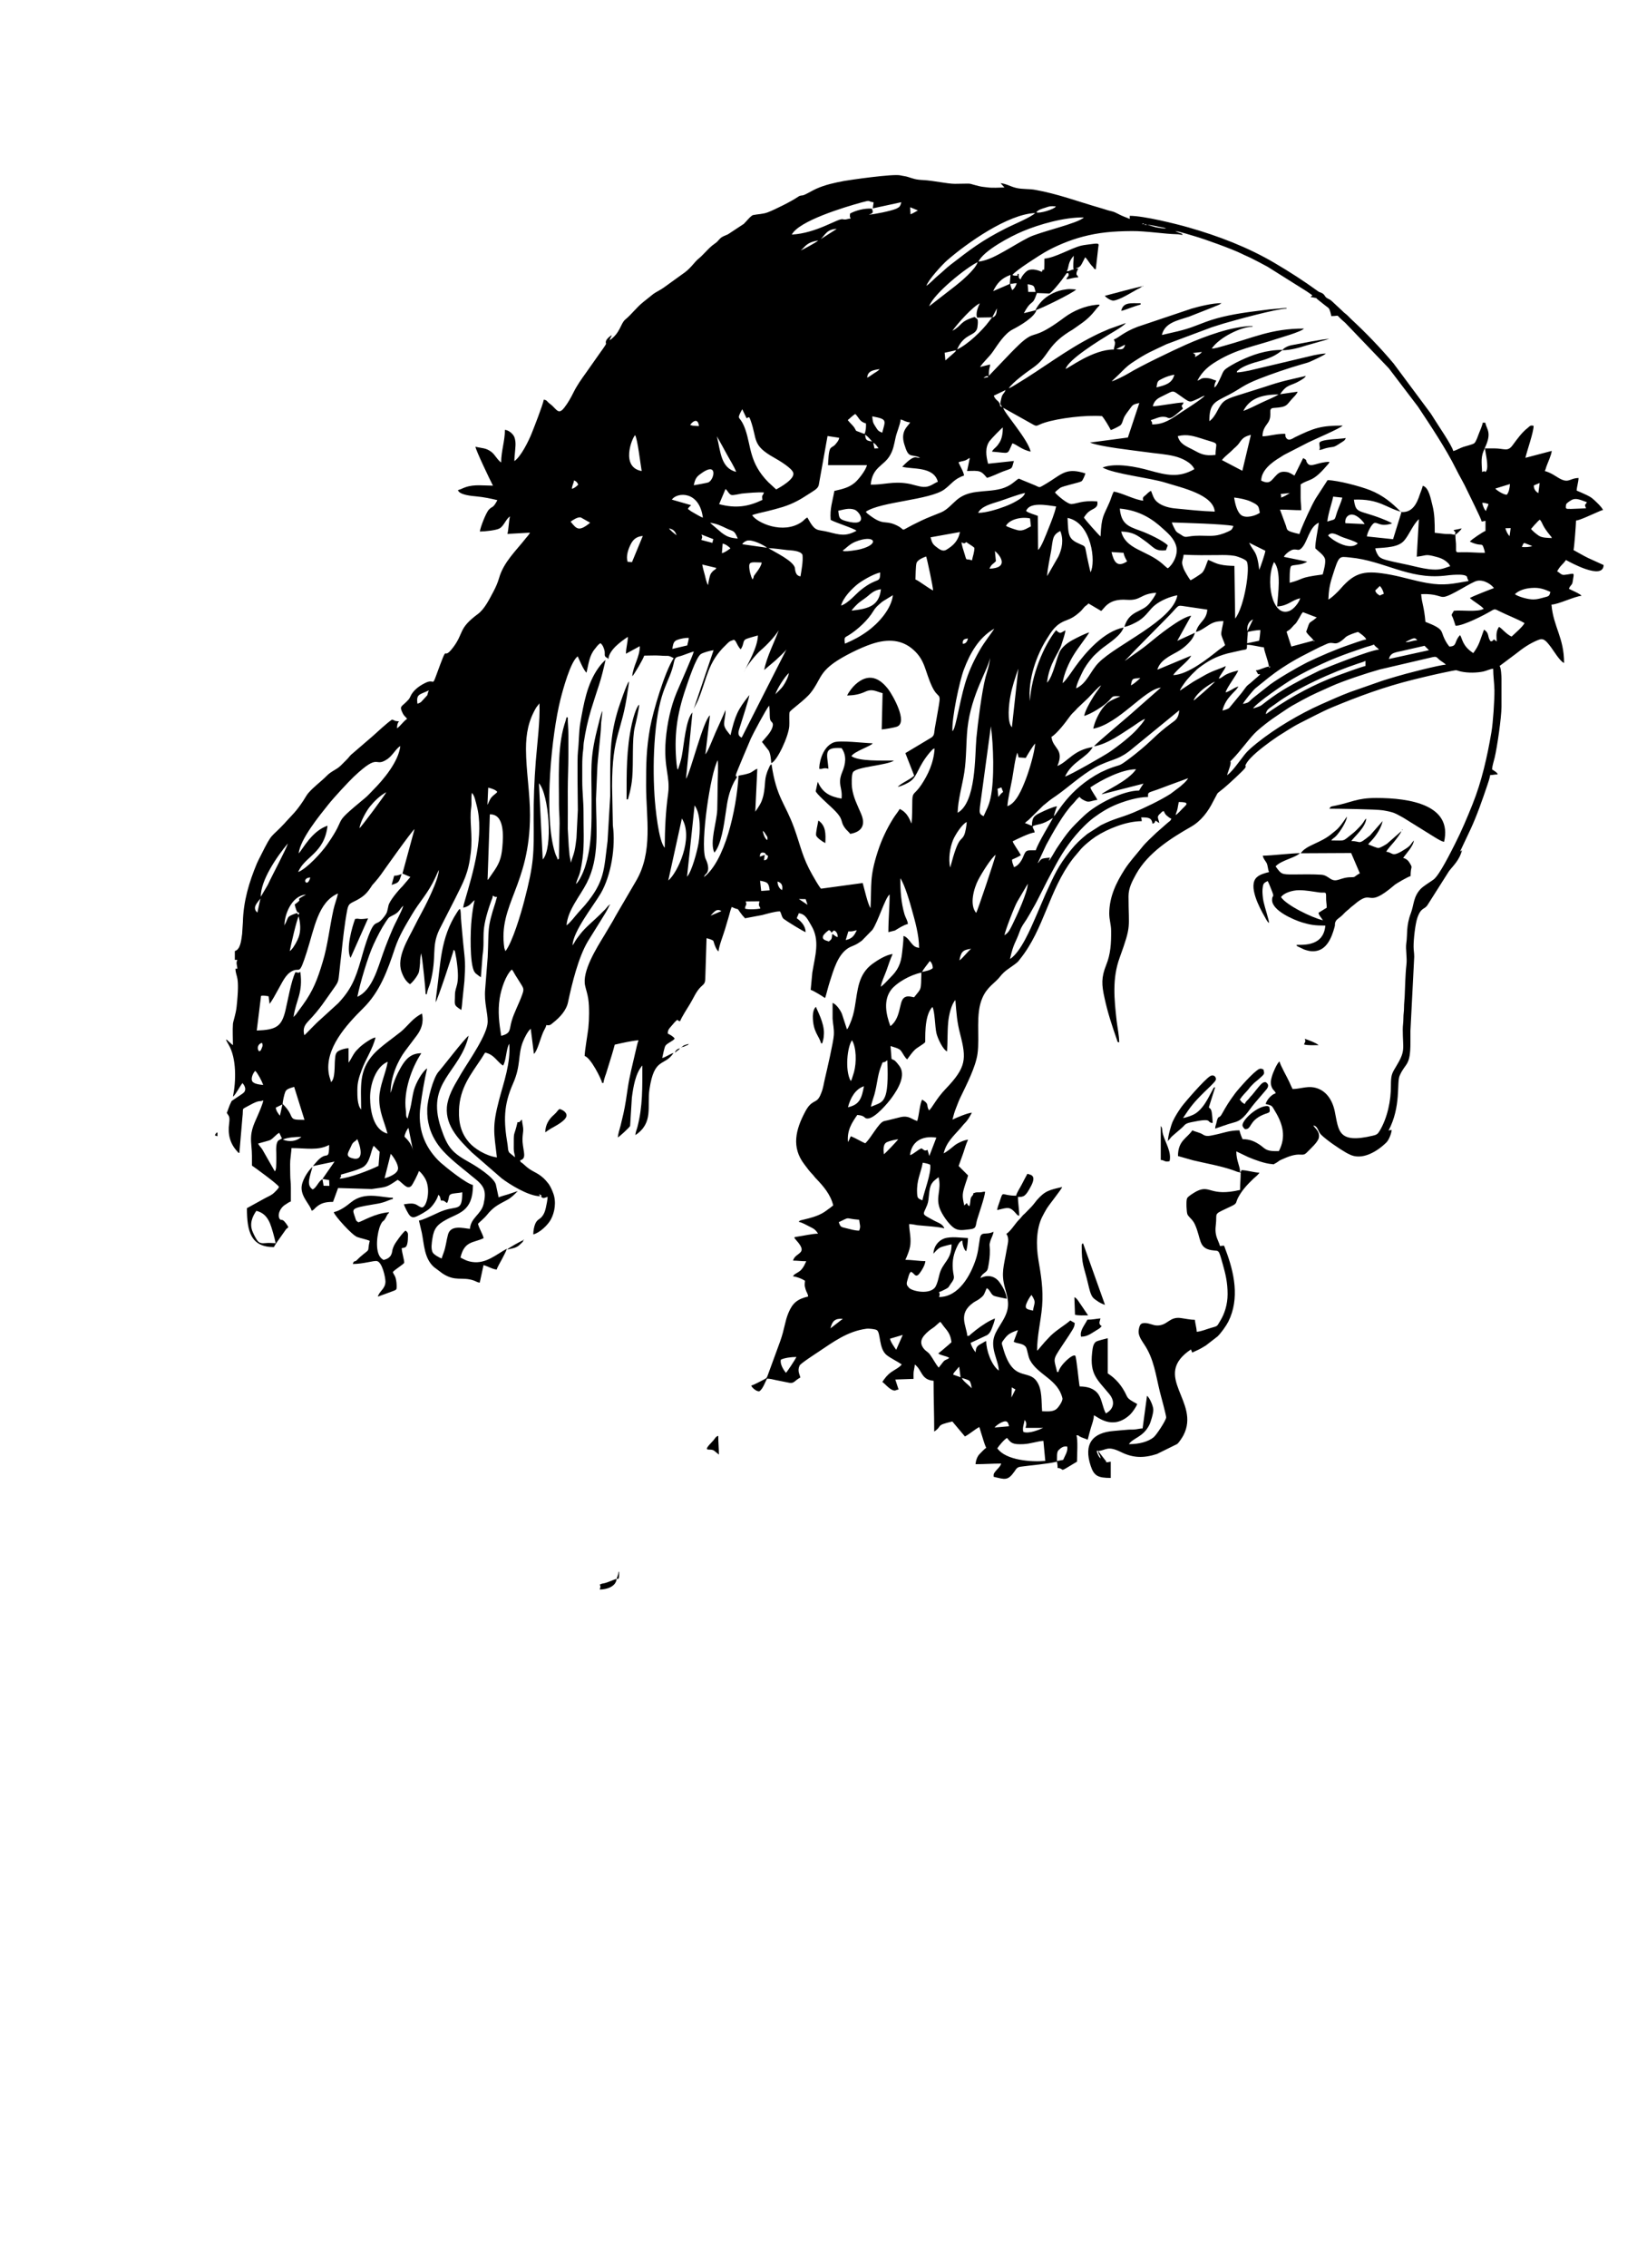 <?xml version='1.0' encoding='utf-8'?>
<svg xmlns="http://www.w3.org/2000/svg" width="13in" height="18in" version="1.1" style="shape-rendering:geometricPrecision; text-rendering:geometricPrecision; image-rendering:optimizeQuality; fill-rule:evenodd; clip-rule:evenodd" viewBox="0 0 13000 18000"> <defs> <style type="text/css">  .fil0 {fill:black}  </style> </defs> <g id="Layer_x0020_1">  <g id="_1159344080"> <path class="fil0" d="M8745 11586l0 0zm-5 -10l5 10 -5 -10zm0 0c-13,-10 -28,-39 -30,-60l10 0c2,30 17,30 20,60zm-297 12l-49 9c1,-26 -4,-71 12,-86 21,-20 39,-34 69,-29 8,37 -19,74 -32,106zm-446 -175c31,41 44,54 130,50 59,-3 109,-23 159,-26l15 159c-109,10 -314,-4 -381,-100 12,-19 56,-72 77,-82zm971 48l0 0zm-841 -95c-10,-29 5,-64 10,-95 16,19 16,35 7,63l140 0c-37,17 -114,48 -157,32zm-229 -35c15,-17 37,-33 61,-43 38,-16 47,0 54,33l-115 10zm136 -319l30 17 -32 64 3 -81zm-317 9c-19,-25 -65,-53 -79,-83 17,4 55,15 62,24 9,11 16,44 16,59zm-148 -110c6,-15 2,-8 12,-21l36 -42 11 84 -59 -21zm-1369 -118c30,-15 83,-22 125,-22 -8,17 -74,119 -84,126 -19,-24 -48,-69 -40,-104zm1255 63c-26,-30 -44,-69 -69,-103 -16,-22 -30,-26 -44,-41 -52,-58 -19,-102 33,-147 15,-13 33,-23 49,-36 18,-15 27,-25 42,-37 11,9 18,23 27,34 30,38 55,60 63,128 -18,17 -34,30 -54,47 -15,13 -36,31 -51,42 23,18 62,18 87,35 -16,16 -32,12 -47,31l-36 46zm-286 -260l-52 118c-12,-17 -47,-66 -49,-88l101 -30zm1107 607c-7,-85 1,-171 -40,-234 -70,-110 -193,13 -272,-275 -8,-28 -14,-32 3,-54 33,-45 46,-58 117,-82l-34 92c27,17 72,10 96,41 12,15 17,75 34,106 64,118 221,151 257,301 5,20 -28,69 -45,84 -28,26 -75,21 -115,20zm-1681 -659c14,-58 35,-80 98,-76l-98 76zm1607 -141c-37,-10 -70,-9 -50,-57 7,-18 27,-56 40,-67 38,60 23,56 11,125zm-6057 -537c-40,-2 -74,13 -98,-15 -13,-15 -30,-49 -39,-70 -30,-65 -4,-125 28,-170 56,14 86,48 108,99 14,33 39,123 45,158l-44 -2zm4516 -165c100,-46 36,-29 162,-19 5,46 14,51 0,86 -32,1 -70,-11 -99,-18 -48,-12 -48,-8 -63,-49zm-2380 -216l-10 -5 10 5zm-10 -5l0 0zm3054 48c-34,-16 -40,-14 -42,-58 -5,-104 29,-154 45,-241 24,4 43,8 59,16 11,65 -49,215 -62,283zm-4222 -370c18,20 60,80 58,118 -2,39 -69,67 -107,77l49 -194zm-397 166c50,-15 150,-39 184,-65 52,-39 55,-130 78,-164 8,6 37,39 47,47l-9 112c-66,33 -230,97 -309,102 10,-17 13,-12 10,-32zm132 -281c23,54 63,186 -49,148 -46,-15 -22,-46 -8,-77 15,-31 14,-37 33,-52 4,-3 2,-1 9,-6 8,-7 7,-8 15,-14zm4181 119c-4,-42 -6,-81 24,-96 18,-9 68,-21 90,-23 -9,14 -101,111 -114,119zm208 7c11,-104 90,-157 209,-139l-56 146 -14 -49c-26,12 -28,0 -48,-12 -33,13 -57,42 -90,54zm-5179 -91c22,-8 88,-23 100,-30 23,-13 49,-48 70,-56l21 45 -27 15c-22,17 -19,74 -18,99 0,27 1,53 0,80 -1,16 0,41 -5,55 -4,10 -1,5 -7,11l-98 -172c-11,-18 -27,-32 -34,-47zm198 -32c32,-18 104,-22 147,-22 -1,1 -2,3 -3,3 -39,33 -92,39 -143,19zm966 -23c3,-23 17,-55 32,-70l36 181c-10,-52 -41,-85 -67,-111zm7222 -91l0 0zm-8191 -167l-20 91c-12,-15 -31,-39 -33,-64l53 -26zm1 -2c2,-25 13,-75 21,-95 9,-23 31,-29 71,-41l82 262c-88,-1 -93,0 -111,-42 -16,-36 -40,-62 -62,-84zm4490 26c20,-77 60,-145 127,-167 -18,94 -33,146 -127,167zm183 -4c0,-18 21,-75 27,-97 22,-81 25,-149 48,-211 25,-67 11,-35 39,-50 1,-1 12,-9 16,-11 2,82 9,218 -18,287 -22,56 -56,57 -112,82zm-4827 -173c-29,-3 -75,-8 -87,-30 -13,-24 9,-69 24,-82 20,19 53,82 63,111zm4665 -33c-46,-84 -27,-268 11,-322 35,58 37,175 16,253l-18 57c-8,16 -2,6 -8,12zm-3678 419c-113,-30 -137,-183 -138,-284 -1,-108 46,-248 140,-286 -16,94 -64,187 -67,286 -3,111 42,191 65,284zm917 -539c26,-34 25,-135 50,-174 13,153 -45,310 -80,443 -56,213 -42,258 -18,459 -91,-13 -181,-72 -222,-120 -56,-65 -83,-143 -79,-255 6,-178 94,-283 178,-410 11,-16 20,-34 30,-47 72,16 93,71 141,103zm3527 -113c5,-77 2,-156 9,-232 5,-55 25,-144 57,-176 9,108 12,170 38,270 51,198 49,264 -115,435 -75,78 -106,149 -132,171 -27,-43 7,-48 -55,-86 -19,35 -24,125 -39,170 -47,-14 -65,-45 -131,-31 -44,10 -85,22 -132,32 -42,9 -104,136 -150,176 -33,-14 -72,-39 -114,-56 -10,17 -11,28 -23,46 -9,-96 34,-157 74,-215 70,5 50,32 87,28 57,-6 156,-122 188,-167 47,-65 116,-176 58,-252 -43,-56 -40,-40 -61,-54l-8 -102c24,9 68,17 83,38 18,24 27,49 49,68 18,-24 41,-58 62,-77 23,-21 58,-37 81,-59 4,-9 -13,-211 58,-280 19,34 20,157 31,206 10,44 53,135 86,147zm-5463 -1c-23,-24 -7,-62 23,-67 7,19 5,24 -3,43 -7,17 -6,18 -20,24zm1922 -123c-16,-100 -28,-192 -12,-297 13,-81 49,-185 96,-229 3,3 4,3 8,9 4,5 1,1 4,6 2,4 6,10 9,16 7,13 12,20 19,31 53,88 62,82 44,134 -27,77 -65,143 -85,213 -20,70 -3,97 -83,117zm3091 -77c-36,-95 -57,-208 7,-290 40,-52 146,-116 239,-135 -4,149 2,120 -58,196 -22,-3 -57,-18 -83,7 -37,34 -21,158 -105,222zm250 -429c16,-29 44,-61 63,-88 15,12 24,35 23,57 -18,17 -59,24 -86,30zm298 -93c13,-66 24,-83 93,-92 -30,24 -67,76 -93,92zm-3066 -115l-3 11 3 -11zm3424 -85l0 0zm-5676 126c6,-36 57,-256 71,-276 13,56 19,110 0,165 -10,28 -37,79 -59,101 -12,12 -1,3 -13,10zm4282 -76c-24,-8 -56,-13 -47,-42 4,-15 36,-42 47,-48 14,7 12,6 20,20 14,-7 14,-29 36,-7 9,9 14,25 14,42 -24,-5 -25,-17 -44,-24 -4,40 -3,40 -27,59zm154 -80c37,2 38,-4 67,-9 -21,43 -35,66 -88,78l21 -69zm-1095 -124c8,-9 27,-30 37,-37 17,-13 35,-10 50,0l-88 37zm-2804 643c21,-107 84,-320 129,-416 27,-59 62,-127 96,-178 31,-47 25,-34 73,-61 38,-22 38,-43 67,-68 -13,47 -64,135 -86,188 -28,65 -52,125 -76,193 -39,108 -85,291 -203,342zm3079 -699c-1,-32 18,-22 5,-58l109 -1c-10,47 0,28 7,58 -33,6 -90,9 -121,1zm-3885 18c-22,-36 12,-66 36,-99l-24 112 -12 -13zm4312 -95l54 1 15 45 -69 -46zm-4205 834c19,-21 51,-81 67,-110 37,-64 61,-126 116,-153 63,-31 51,47 115,-153 60,-188 89,-394 247,-462 -7,36 -27,87 -36,129 -30,135 -46,286 -85,413 -42,141 -77,231 -159,344 -13,17 -23,31 -36,49 -6,8 -11,16 -16,23l-21 23c19,-137 77,-189 54,-358 -18,5 0,7 -21,5 -14,-1 2,0 -10,-2l-5 -1c0,-1 -2,-1 -3,0 -35,73 -59,219 -80,307 -31,126 -74,150 -227,156l34 -275c18,-5 41,0 60,3l8 62zm120 -622c-2,-83 55,-239 171,-247 -101,54 -27,25 -63,58l-27 21c20,77 25,59 36,65l-5 19c0,0 -4,-7 -6,-9 -8,-9 3,0 -9,-7 -90,31 -57,28 -99,100zm5718 75c3,-30 81,-233 102,-267l83 -141c-1,67 -88,255 -121,322 -20,39 -28,63 -63,86zm-3405 -393l0 0zm5 -10l-5 10 5 -10zm1598 -23c31,10 43,30 36,68 -22,-9 -38,-42 -36,-68zm1985 18l3 -11 -3 11zm-2048 52l-67 5 -9 -81c56,10 70,15 76,76zm-3648 -102c-24,92 -77,3 0,0zm5765 -100l1 1c0,0 -2,-1 -1,-1zm85 -5l1 1c0,0 -2,-1 -1,-1zm-75 -5l0 0zm80 -5l1 1c0,0 -2,-1 -1,-1zm5 -10l1 1c0,0 -2,-1 -1,-1zm-572 406c-56,-65 -17,-197 16,-261 28,-54 104,-176 139,-200 -7,37 -146,450 -155,462zm-1718 -446c1,-21 5,-36 30,-32 26,5 -1,7 35,25 -2,23 -9,33 -32,36l6 -43 -39 14zm5561 -36l0 0zm5 -10l-5 10 5 -10zm-7710 -290c116,-3 108,167 99,264 -8,91 -29,135 -77,202l-33 48c-1,1 -2,4 -3,3 0,-1 -2,2 -4,3l18 -521zm-1819 656c-3,-132 130,-324 215,-425 -12,44 -124,251 -159,328l-57 97zm3344 -623c96,152 -35,433 -108,492l108 -492zm101 -104c50,67 46,209 31,301 -11,66 -54,225 -91,265l60 -566zm578 275c-20,-8 -33,-51 -37,-73 15,9 18,20 26,32 9,12 15,18 11,41zm-3677 1550c-15,-56 4,-83 34,-115 95,-100 125,-154 206,-267 33,-47 30,-51 38,-121 5,-47 10,-95 16,-143 12,-114 25,-236 46,-347 11,-57 24,-52 78,-81 60,-33 82,-57 121,-118 3,-4 41,-44 70,-85 21,-30 242,-342 266,-360l-96 353 63 27 -63 74c-29,28 -103,115 -111,153 -12,51 -7,53 -37,92 -40,52 -53,39 -75,59 -40,37 -91,225 -107,281 -43,149 -78,235 -180,343l-138 126c-44,37 -121,122 -131,128zm5129 -1332c-17,-67 -1,-161 22,-217 17,-42 73,-129 109,-144 -1,27 -10,81 -20,103 -27,58 -42,-4 -111,258zm814 -391c-3,11 -123,206 -134,254 -77,0 -78,-4 -101,53 -13,32 -40,72 -73,81 -5,-23 -15,-31 -15,-60 28,-13 44,-18 70,-35 -17,-33 -60,-90 -65,-110 29,-15 139,-69 174,-70 -2,-28 -13,-22 -15,-50 40,-19 73,-7 159,-65zm5 -5l-5 5 5 -5zm5 -10l-5 10 5 -10zm966 -10l0 0zm0 0c4,-19 11,-31 15,-50 4,-19 6,-37 10,-54 84,0 65,18 41,41 -21,20 -44,49 -66,63zm-6481 104c6,-53 57,-140 82,-171 33,-41 80,-88 131,-115 -12,25 -195,271 -213,286zm5097 -324l14 36c-24,18 -22,23 -38,40l-6 -65 30 -11zm-4075 2c23,5 61,17 72,34 -9,13 -33,27 -46,43 -16,19 -29,58 -30,56 0,-1 -1,2 -2,3l6 -135zm403 -35c79,86 113,518 30,605l-30 -605zm3532 262c-34,-16 -35,-26 -30,-74l87 -640c20,145 30,422 -3,570 -14,65 -33,93 -55,144zm209 1131c30,-130 42,-119 77,-217 16,-44 32,-60 54,-95 10,-16 18,-30 28,-47 10,-17 17,-31 27,-48 29,-47 103,-203 140,-269l40 -74c58,-107 132,-213 219,-299 26,-26 50,-48 79,-70 60,-44 115,-79 190,-109 61,-24 161,-56 242,-56 0,-39 -5,-31 72,-58 30,-10 55,-21 83,-31l164 -60c-25,38 -42,45 -63,66l-77 58c-83,53 -207,112 -298,150 -108,44 -144,44 -255,99l-109 70c-56,46 -87,74 -133,131 -102,129 -127,192 -196,341l-79 184c-42,96 -118,278 -203,335zm1717 -1454l0 0zm5 -5l-5 5 5 -5zm-1503 702l68 -146c50,-92 137,-250 212,-326 19,-19 31,-41 54,-56 5,14 42,33 58,37 25,6 52,-12 82,-12 -6,-22 -48,-72 -55,-100 87,-59 250,-144 363,-144 -64,96 -255,174 -274,199l333 -85c-12,18 -24,35 -35,55 -126,0 -337,105 -437,200 -108,103 -129,127 -218,260 -12,18 -51,90 -62,98 3,-13 5,-15 10,-25 -16,0 -50,4 -61,8 -20,8 -23,26 -38,36zm-5868 -79c12,-114 166,-301 237,-390 43,-54 157,-177 200,-218 213,-201 159,-67 268,-141 42,-29 68,-84 102,-103 -14,123 -132,265 -218,351 -17,17 -39,42 -57,57 -290,240 -132,124 -305,372 -45,65 -160,191 -231,220 50,-125 208,-146 233,-368 -126,43 -196,186 -229,220zm5774 -758c12,-22 59,-101 75,-114 -7,79 -48,214 -75,284 -30,77 -76,191 -146,213 5,-64 26,-151 38,-216 8,-44 26,-182 42,-208l9 37 56 4zm-3969 -69c0,-125 20,-228 82,-332l25 -32c6,139 -18,317 -29,458 -12,152 -18,309 -17,464 2,270 4,346 -75,647 -27,104 -94,328 -149,398l-9 -25c-51,-348 203,-493 204,-1055 0,-177 -31,-348 -32,-523zm4192 533c1,-13 20,-69 25,-80 -30,3 -100,35 -126,48 -49,24 -73,34 -73,106 -24,-6 -34,-15 -55,-20 9,-13 22,-19 34,-31l113 -111c1,-1 2,-2 3,-2 80,-67 67,-49 134,-100 96,-72 206,-171 314,-219 111,-50 153,-42 260,-133l367 -300c-6,70 -35,81 -65,104 -130,96 -143,131 -279,239 -22,18 -42,33 -65,50 -79,59 -55,33 -156,73 -17,7 -24,11 -38,17 -7,3 -14,6 -20,9 -257,135 -345,329 -373,349zm1578 -856l0 0zm-3821 433c45,-16 136,-210 142,-294 2,-26 -2,-92 2,-109 4,-17 121,-95 168,-155 78,-99 65,-154 191,-242 69,-48 198,-113 289,-144 137,-47 250,-34 338,47 92,83 89,167 145,288 48,102 73,45 55,150 -10,60 -21,120 -32,181 -7,41 -1,60 -32,78l-202 121 70 179c-35,33 -102,58 -131,89 33,-6 84,-31 104,-47 55,-42 56,-113 149,-224 5,-6 11,-13 16,-18 14,-14 6,-9 24,-16 -7,116 -54,211 -105,288 -55,82 -70,55 -72,123 -1,60 0,126 -6,185 -11,-17 -25,-83 -94,-116 -13,23 -36,50 -52,76 -51,82 -91,166 -122,261 -67,207 -48,261 -58,450 -22,-32 -49,-154 -62,-199l-331 45c-17,-18 -54,-83 -68,-108 -81,-142 -92,-226 -145,-373 -72,-200 -141,-239 -180,-507 -16,11 -10,7 -26,41 -7,14 -12,31 -17,48 -15,50 -3,130 -40,214 -9,21 -43,70 -46,74l16 -341c-26,9 -38,27 -66,36 -23,8 -59,15 -83,19 -17,280 -111,681 -275,805 8,-21 12,-19 21,-30 6,-7 2,0 6,-9 21,-42 -12,-101 -16,-112 -40,-128 41,-676 99,-777 5,50 0,139 -1,193 -1,66 -1,134 -3,199 -4,103 -62,259 -23,342 54,-60 77,-223 91,-321 13,-94 24,-159 66,-241 5,-10 16,-25 19,-31 12,-27 4,-4 0,-12 -5,-10 -7,16 -5,-12 1,-14 105,-255 119,-289 14,-32 120,-231 145,-261 6,33 3,65 6,99 4,40 33,25 21,70 -12,45 -62,92 -84,119l54 69c15,29 17,66 20,101zm3607 -563l0 0zm-6418 93c-10,-79 14,-71 91,-107 -9,18 -7,22 -13,39l-48 52c-14,12 -28,13 -30,15zm5033 264c45,-27 111,-113 144,-159 18,-25 28,-33 47,-52 9,-9 17,-20 27,-28l77 -73c21,-22 80,-88 101,-99 -11,20 -25,37 -39,57 -14,20 -25,37 -37,58 -19,32 -51,88 -58,128 57,-17 158,-79 198,-123 31,-34 22,-37 89,-33 -75,34 -97,38 -141,95 -28,36 -63,105 -74,162 204,-39 407,-313 537,-326l-199 175c-49,46 -315,266 -332,291 109,-18 222,-103 310,-159 30,-20 63,-46 95,-59 -15,31 -40,55 -60,79 -47,55 -159,142 -223,185 -50,33 -306,180 -352,194 55,-120 170,-146 220,-234 -154,23 -197,117 -281,150 58,-134 -35,-137 -46,-226zm1131 -291c11,-32 49,-69 73,-88 21,-17 70,-51 97,-62 -17,21 -160,146 -169,150zm200 -175l0 0zm-698 55c10,-61 14,-52 75,-58 -17,16 -53,49 -75,58zm-2824 73c15,-50 78,-145 108,-171 -5,33 -27,75 -44,100 -20,30 -53,56 -65,71zm1878 259c-39,-43 -23,-185 -11,-246 15,-81 38,-145 63,-219l-51 465zm2043 -481l10 0c-9,13 -5,16 -10,0zm10 0l10 -6 -10 6zm1827 -10l-10 6 10 -6zm-1862 388c3,-38 29,-47 71,-78 172,-129 458,-257 661,-324 19,-6 43,-13 59,-21l0 40c-45,11 -168,57 -218,75 -188,69 -364,165 -529,277 -16,11 -29,21 -44,31zm25 -378c-35,3 -69,27 -105,30 26,39 8,29 35,30 -10,14 -23,22 -36,34 -15,14 -25,21 -40,35 -18,16 -23,15 -39,36 -11,15 -20,27 -32,43l-99 120c-11,10 -37,17 -54,21 26,-110 116,-157 124,-189 -10,1 -6,1 -12,3 -23,8 -57,35 -87,42 9,-39 91,-143 100,-174 -126,29 -115,56 -154,65 3,-13 18,-34 27,-48 11,-19 23,-29 28,-52 -60,29 -100,32 -192,87 -31,18 -59,32 -88,52 -29,19 -56,37 -84,56 4,-16 31,-53 42,-68 18,-24 34,-40 53,-61l28 -27c12,-12 14,-15 29,-26 74,-55 130,-87 225,-113l110 -25c45,-10 46,1 46,-44 41,0 97,17 134,20 2,20 14,55 20,75 6,21 19,57 20,80zm-333 861c6,-24 26,-68 28,-95 2,-20 -11,-5 10,-26 76,-78 145,-180 200,-229 90,-79 153,-118 250,-183 16,-11 35,-21 53,-31 20,-11 34,-19 54,-30 86,-47 147,-72 233,-111 96,-43 283,-105 384,-133l420 -98c35,-7 32,3 54,21 14,12 42,27 51,39 -44,0 -334,75 -394,94 -43,13 -83,24 -126,39l-240 84c-81,31 -155,64 -231,98 -168,75 -364,190 -509,307 -99,80 -88,82 -158,170 -20,26 -53,68 -79,85zm-2140 300c2,-102 38,-222 53,-321 18,-116 13,-232 25,-349 30,-277 171,-479 178,-559 2,37 -23,112 -34,151 -30,114 -62,369 -73,484 -13,144 -1,512 -150,594zm-2325 278c-50,-49 -76,-319 -82,-413 -10,-156 -9,-318 4,-474 33,-385 115,-418 150,-586 10,-49 22,-38 69,-55 28,-10 61,-23 89,-31 -8,33 -114,273 -137,327 -46,111 -75,244 -86,374 -18,223 37,291 19,426 -20,146 -26,279 -27,431zm5750 -1499c13,-55 54,-51 125,-69l158 -36 35 35 -319 70zm-1080 393c32,-48 256,-200 314,-234 39,-23 79,-45 119,-65 178,-89 275,-125 456,-186 23,-8 53,-14 72,-23 13,20 29,25 40,40 -75,6 -390,133 -471,166l-123 61c-142,76 -209,113 -338,214 -14,11 -52,22 -68,26zm1214 -528l-10 6 10 -6zm-732 -5l0 0zm0 0l-1 -6c14,5 17,1 1,6zm-2786 19c-4,-32 11,-39 41,-42 -5,23 -17,43 -41,42zm-2307 41c7,-35 7,-60 40,-72 22,-9 64,-17 90,-16 2,14 -8,41 -11,60l-119 28zm5825 -55c5,-5 -2,0 9,-6 5,-3 3,-2 10,-5 43,-22 56,-26 72,-3 -34,1 -55,15 -90,15zm-1294 493c5,-18 85,-114 99,-125 84,-67 125,-105 218,-166 105,-69 184,-106 292,-161 19,-9 33,-14 51,-23 71,-35 62,34 157,-57 16,-15 77,-36 98,-41 17,11 59,40 65,60 -24,1 -117,37 -140,44 -93,31 -240,94 -330,138 -81,41 -223,124 -293,175l-128 101c-50,40 -29,40 -90,54zm129 -503l-95 20c0,-38 5,-57 5,-90 26,-6 70,-15 100,-15 0,18 -6,69 -10,85zm-4089 247c11,-38 93,-139 132,-172 46,-39 110,-106 142,-158 -29,83 -97,214 -115,315l92 -78c20,-19 72,-66 85,-86l-356 701c-38,-18 -26,-49 -13,-88 15,-48 72,-224 74,-250 -95,119 -112,162 -150,319 -16,-21 -46,-50 -50,-83 -3,-29 13,-78 11,-117 -25,57 -52,119 -79,177 -16,36 -61,153 -81,175l36 -310c-53,39 -155,455 -190,504l51 -527c-53,57 -67,255 -84,344 -8,43 -19,72 -31,110 -3,-4 -3,-3 -6,-11l-5 -35c-21,-218 1,-388 72,-596 17,-49 82,-252 122,-276 20,-12 74,-27 100,-30l-158 467c9,-21 24,-45 35,-71 72,-173 75,-300 220,-437 29,-28 22,-27 65,-42 22,14 16,32 52,76l5 -6c1,-1 2,-2 2,-3l7 -14c12,-31 7,-48 31,-59 13,-6 78,-24 93,-28 -3,97 -76,215 -110,290zm1654 472c-8,-102 57,-401 90,-489 50,-133 120,-256 242,-326 -20,34 -76,102 -115,170 -118,206 -133,323 -182,540 -5,21 -17,78 -29,96 -4,7 -3,5 -7,9zm2342 -795c-6,-51 15,-79 45,-94l-45 94zm524 75l-175 47 -38 -118c18,-11 29,-18 41,-32 41,-48 22,-13 61,-79 10,-17 15,-31 28,-44l110 42c-72,61 -48,13 -84,114 27,41 47,46 58,69zm-1495 158c22,-21 46,-48 69,-72l279 -283c82,-84 62,-85 122,-76l183 27c-8,90 -67,93 -91,177 33,-6 76,-38 100,-53 39,-25 64,-32 119,-33 -3,28 -20,86 -17,106 3,21 23,60 30,85 -15,14 -31,23 -48,36 -86,68 -246,198 -364,202 29,-47 121,-109 143,-155l-269 112c20,-72 94,-107 158,-142 51,-28 126,-90 140,-151l-140 64 111 -200c-83,13 -266,161 -337,220 -65,54 -124,90 -187,137zm-2225 -135c-8,-53 -1,-47 30,-66 72,-45 153,-120 196,-192 14,-23 27,-36 44,-51 20,-18 28,-25 54,-40l57 -35c-13,114 -120,227 -200,285 -61,44 -109,69 -180,100zm2034 -258c28,-20 55,-100 204,-89 116,8 103,-47 234,-56 -8,27 -37,63 -53,84 -60,75 -160,53 -200,187 34,-5 90,-33 117,-50 63,-42 83,-90 129,-125 46,-36 115,-65 175,-76 -34,201 -483,390 -626,536 -65,66 -91,163 -178,203 3,-37 47,-124 63,-154 25,-43 61,-90 94,-120 19,-17 36,-34 59,-51 53,-40 139,-94 161,-158 -156,30 -301,196 -383,310 -20,27 -78,117 -102,131 12,-77 52,-164 87,-221 35,-58 112,-155 125,-181 -37,10 -97,42 -128,58 -40,21 -79,51 -100,84 -31,49 -56,206 -107,257 16,-154 97,-240 115,-304 10,-33 27,-77 31,-111 -36,15 -38,35 -74,-2 -101,126 -196,360 -208,563 -18,-175 56,-368 130,-487 43,-69 74,-123 159,-154 42,-15 69,-33 97,-57 6,-5 16,-14 21,-19 45,-55 34,-31 58,-58l100 59zm3286 -133c29,-30 82,-47 133,-50 63,-5 101,10 149,31 -7,37 -16,35 -53,45 -26,7 -52,15 -81,15 -42,1 -123,-22 -148,-42zm-1108 -30c8,-10 10,-10 18,-18l18 -18c15,15 28,41 31,63 -11,3 -22,8 -31,13 -14,-8 -30,-17 -37,-40zm-4159 160c7,-14 37,-44 49,-55 14,-13 40,-31 57,-43 40,-28 64,-64 127,-72 -15,133 -98,155 -233,170zm4525 -131c120,-5 146,26 178,22 60,-7 220,-120 266,-128 55,-10 112,30 132,58 -15,5 -175,67 -191,79 30,28 84,56 110,85 -46,29 -174,9 -237,16 0,0 -16,27 -16,27 -4,11 2,14 8,29 8,20 15,44 21,63 63,1 233,-88 280,-116 33,-20 33,-17 69,1 57,29 147,63 199,94 -15,30 -79,84 -103,107 -44,-20 -81,-70 -100,-77 -25,38 -20,67 -18,116l-22 -17c-13,12 -5,12 -25,16 -29,-31 -8,-66 -54,-93 -33,87 -35,118 -85,186 -88,-57 -86,-115 -105,-143 -50,53 -20,89 -85,91 -15,-18 -27,-37 -39,-62 -31,-63 -1,-76 -151,-134 -11,-126 -28,-143 -34,-220zm-962 32c-12,38 -52,90 -91,103 -137,47 -186,-252 -117,-390 60,73 31,254 24,353 89,-5 116,-51 183,-65zm-3056 -148c1,-27 2,-108 8,-129 6,-26 52,-45 77,-54 8,21 56,247 55,270 -34,-16 -113,-77 -139,-87zm-591 208c18,-67 85,-132 124,-165 35,-30 130,-86 187,-99 -1,94 -15,30 -150,136 -44,34 -102,108 -161,127zm3870 -49c3,-69 10,-116 30,-178 56,-177 53,-164 141,-156 270,25 464,175 749,145 34,-4 174,-22 182,11 1,6 0,3 2,9 4,13 4,5 9,22 -125,21 -191,39 -326,16 -100,-17 -192,-47 -292,-66 -198,-36 -279,-27 -398,111 -18,21 -69,72 -97,86zm-4926 -115c-12,-16 -21,-61 -26,-81 -7,-26 -16,-56 -20,-82l112 27c-9,17 -12,11 -27,25 -7,7 -16,17 -21,29 -6,14 -16,64 -18,82zm353 -45c-13,-22 -27,-75 -26,-107 1,-37 31,-28 99,-27 -3,24 -21,50 -33,67 -52,69 -16,25 -39,67zm3479 7c-12,-12 -47,-72 -54,-89 -24,-65 -10,-52 -1,-114 95,5 179,4 273,3 44,-1 90,-1 131,6 27,5 85,27 96,43 31,44 -16,359 -91,455l-6 -418c-39,-1 -80,-3 -116,-12 -39,-9 -62,-25 -93,-36 -14,32 -26,82 -49,104 -11,10 -74,51 -90,58zm-1554 -232c48,39 111,135 -43,140 16,-38 29,-35 51,-60l-8 -80zm1022 15c5,28 17,46 28,67 -82,54 -106,-1 -124,-74l97 6zm-2566 186c-46,-6 -41,-60 -46,-73 -21,-54 -149,-115 -209,-151 45,1 101,10 148,15 27,3 107,3 123,38 6,53 -8,120 -16,172zm-618 -260c22,3 50,24 62,38 -21,14 -41,31 -68,38l6 -76zm6347 26c16,-34 7,-22 20,-31l62 24c-19,9 -57,10 -81,8zm-3770 231c2,-56 22,-143 32,-202 15,-91 8,-122 72,-155 29,69 14,143 -15,203l-89 155zm-2421 -252c3,-12 27,-26 39,-29 43,-9 129,34 158,57l-197 -28zm1843 28c1,35 -13,67 -19,100 -53,-20 -39,16 -60,-55 -7,-23 -22,-66 -23,-89 26,17 26,5 38,-1 19,15 47,29 64,45zm-1046 23c29,-21 54,-51 99,-70 155,-63 201,16 47,57 -22,6 -47,10 -71,13 -6,1 -68,9 -72,1 -1,-2 -3,-1 -4,-2zm3308 152c-17,-156 -46,-140 -80,-215l129 64c-4,28 -38,127 -49,152zm-5016 -64c-13,-43 3,-94 23,-135 19,-39 44,-65 98,-70l-86 208 -35 -3zm5683 -193c38,14 90,28 116,47 -69,67 -217,-36 -236,-63 31,-37 74,0 120,16zm-5094 11c0,-1 1,-2 1,-3 4,-15 3,-9 -3,-31l95 37c-9,16 -3,19 -9,29l-87 -23 2 -9zm2051 -55c-15,73 -55,110 -109,142 -31,18 -58,-7 -81,-24 -27,-21 -33,-33 -44,-75l234 -42zm4570 -63c10,-12 25,-28 35,-34 26,31 13,42 82,126 11,13 6,5 13,20 -36,-2 -77,-1 -104,-19 -17,-11 -52,-39 -61,-54l34 -39zm-6820 90c-17,-12 -48,-36 -61,-55 38,9 48,24 61,55zm6614 7c-16,-18 -26,-38 -33,-63l42 -1 -9 65zm-3328 286c-10,-42 -19,-84 -28,-126 -18,-86 -7,-76 -53,-96 -95,-41 -95,-66 -101,-209 192,38 227,353 182,432zm1536 -122c8,-20 53,-56 77,-58 29,-3 39,12 60,-8 52,-47 61,-170 140,-205 -5,51 -31,164 -27,204 21,21 63,49 75,79 11,28 -8,97 -17,128 -200,26 -141,35 -262,66 0,-28 -2,-116 11,-132 14,-14 81,-4 128,-36l-186 -38zm-2207 -246c25,-48 115,-75 191,-59l7 63c-30,14 -61,40 -103,31 -21,-5 -81,-25 -95,-35zm1806 1c-11,30 -15,32 -43,45 -19,9 -40,17 -62,23 -55,16 -106,9 -163,9 -111,0 -103,25 -146,-6 -21,-15 -35,-17 -47,-38 -9,-16 -23,-44 -28,-61 104,4 404,11 489,28zm889 -23c-6,-42 26,-81 74,-63 31,12 66,47 79,71l-152 -7zm-4825 123c-65,-6 -87,-16 -129,-47l-91 -78c51,5 90,25 130,44 54,27 61,9 90,81zm5064 77c88,-6 183,-8 228,-61 41,-47 69,-126 117,-170l-17 298c83,-9 63,-24 155,1 43,11 70,25 99,55l12 19c-66,23 -88,33 -169,24 -57,-7 -112,-22 -165,-34 -54,-12 -109,-22 -163,-36 -27,-7 -52,-14 -69,-31 -11,-12 -28,-46 -29,-65zm-6392 -211c16,-11 55,-39 81,-34l71 40c0,-1 2,2 3,3 -90,73 -107,49 -154,-9zm2127 -87c40,-8 81,-24 127,-9 46,15 118,143 -67,91 -55,-16 -54,-25 -61,-82zm2245 165c97,4 126,29 185,71 79,55 80,87 171,78l15 -39c-36,-37 -156,-94 -218,-116 -98,-35 -152,-55 -163,-176 156,14 260,83 343,160 35,32 90,76 106,143 15,66 -29,144 -68,171 -11,-6 -32,-27 -45,-38 -126,-107 -289,-111 -325,-254zm-754 -163c27,-74 164,-46 238,-36 -10,52 -43,132 -63,182 -15,37 -56,147 -80,163l-2 -270c-23,-10 -76,-23 -93,-39zm3622 -65c26,0 30,5 50,10 -5,21 -14,30 -20,55 -14,-10 -27,-46 -30,-65zm697 48c-10,0 -26,3 -32,-6 -2,-3 0,-25 1,-28 3,-12 27,-26 40,-34 40,-25 85,3 125,15 -14,30 -21,9 -7,49l-128 5zm-1338 25l-67 216 -208 -22c3,-31 39,-103 61,-107 29,-5 47,33 139,4 -14,-13 -70,-33 -86,-40 -182,-70 -201,-35 -217,-149 205,-8 258,68 379,97zm-1197 -83c71,33 60,39 72,89 -30,23 -111,48 -149,18 -31,-24 -48,-88 -55,-139 46,6 94,15 132,32zm-4597 -16c42,-59 218,-71 246,144 -24,-8 -67,-36 -93,-50l-26 -19c6,-14 17,-22 26,-30l-153 -44zm5205 175c5,-61 44,-172 46,-198l73 8c-8,34 -29,78 -41,113 -25,75 -6,53 -78,77zm-2773 -69c25,-53 105,-72 171,-93 55,-18 147,-54 202,-65 -12,32 -41,48 -72,66 -27,16 -57,29 -88,41 -55,21 -149,51 -214,51zm-2006 -190c19,17 27,42 47,48 15,4 60,-8 81,-11 48,-5 128,-12 177,-9 -10,32 -19,15 -12,59 -113,54 -211,69 -344,34l51 -121zm4483 32c-23,14 -45,28 -72,37 4,-16 1,-10 -2,-29l74 -7zm1746 -70c-1,29 -9,67 -25,84 -23,1 -79,-33 -91,-49l117 -36zm236 -8l-10 79c-17,-9 -38,-29 -36,-61l46 -19zm-7685 45c1,-27 12,-37 17,-67 16,7 25,14 33,34 -11,11 -29,28 -50,33zm968 -29c10,-49 21,-66 53,-89 137,-103 113,39 65,66 -11,6 -99,20 -118,24zm6260 -105c-4,-80 -12,-124 22,-188 7,45 31,147 12,179 -17,27 2,-11 -34,10zm-6674 -7c-169,-30 -78,-261 -52,-285 20,36 41,222 52,285zm1849 -178l-10 -46c14,7 12,7 23,18l19 25 -32 2zm-970 528c20,-10 93,-25 121,-32 41,-10 81,-21 121,-33 82,-26 141,-60 203,-101 38,-25 76,-43 82,-72l70 -390 92 14c0,17 -16,36 -27,49 -16,21 -28,19 -41,34 -17,19 -18,102 -20,134l309 0c-10,43 -68,115 -96,139 -45,38 -93,50 -163,66 -14,83 -37,140 -29,230 39,22 185,67 205,86 -86,47 -132,33 -226,9 -89,-22 -100,5 -164,-114 -18,7 -27,23 -46,36 -148,101 -355,6 -393,-55zm3576 -605c146,46 102,17 102,127 -89,10 -118,-8 -181,-42 -51,-27 -102,-43 -119,-107 76,-19 130,1 199,22zm-3705 262c-123,-32 -123,-162 -153,-283 25,45 53,93 77,139 21,40 64,106 76,144zm3858 -94c12,-17 39,-40 55,-54 20,-16 34,-33 54,-50 47,-40 36,-76 121,-96l-68 285 -162 -85zm-2834 -201c27,14 48,49 57,53 -60,-4 -51,-27 -57,-53zm-1389 -78c14,-22 61,-64 70,9 -13,0 -23,-1 -36,-2 -5,0 -14,-1 -18,-2l-16 -5zm1434 473c13,-139 102,-146 151,-228 28,-47 33,-84 46,-143 11,-51 33,-90 41,-146 28,9 37,20 75,24 -15,30 -79,65 -47,172 36,120 49,75 125,107 -34,11 -33,-39 -141,73 79,22 250,-5 283,119 -34,13 -63,44 -115,41 -37,-2 -86,-21 -126,-27 -120,-19 -184,11 -294,9zm-182 -512c18,-14 40,-37 59,-48 31,29 32,61 85,75 2,27 -1,61 -11,83 -15,-3 -33,-12 -48,-17 -28,-10 -16,-5 -31,-29 -15,-24 -39,-42 -54,-63zm194 -29c122,23 105,30 79,130 -35,-15 -34,-19 -55,-51 -19,-29 -20,-37 -24,-78zm-1032 -56l34 71c1,0 3,-2 4,-2 16,-7 16,-14 28,19 55,153 8,196 187,296 34,19 143,83 152,121 12,49 -102,113 -136,131l-62 -57c-152,-154 -136,-283 -182,-416 -37,-108 -65,-79 -46,-124 5,-11 15,-30 21,-40zm2926 165c17,-5 60,-27 74,-36 19,-12 22,-49 36,-73 14,-24 29,-42 45,-64 19,-24 16,-30 72,-42l-91 274 -301 40c84,34 338,61 447,76 74,11 155,15 226,33 57,14 134,50 156,102 -123,71 -221,48 -358,10 -100,-28 -265,-63 -371,-23 91,52 375,81 502,121 128,40 378,94 389,229 -103,-3 -211,-15 -313,-25 -47,-4 -96,-18 -129,-40 -42,-28 -45,-52 -64,-100 -19,9 -29,22 -44,35 -17,14 -25,16 -18,43 -65,-5 -164,-60 -234,-72 -13,22 -22,58 -33,83 -49,114 -64,109 -72,273 -11,-7 -126,-136 -132,-150 14,-23 31,-44 58,-59 28,-16 57,-24 48,-69 -125,-9 -159,19 -205,21 -33,1 -117,-73 -131,-92 7,-10 29,-27 41,-36 22,-16 152,-41 170,-53 11,-7 27,-49 31,-62 -140,-45 -179,-4 -276,59 -20,13 -38,24 -59,36 -34,20 -28,16 -64,0 -41,-18 -88,-35 -130,-54 -30,15 -57,58 -142,81 -65,17 -127,16 -194,25 -69,9 -117,29 -159,65 -34,29 -74,77 -122,97 -55,23 -106,41 -158,66 -212,100 -93,79 -211,30 -80,-33 -91,9 -200,-74 -6,-5 -11,-8 -17,-13l-10 -11c0,-2 -2,-2 -2,-3 119,-81 509,-92 625,-178 53,-39 77,-84 155,-109 -3,-30 -32,-76 -44,-105 17,-8 31,-8 50,-14 21,-7 22,-14 40,-21l-22 104c102,-4 110,-4 158,54 36,-9 88,-35 126,-50 82,-31 67,-13 88,-84l-205 22c-17,-65 -25,-127 11,-179 14,-19 91,-99 106,-109 0,42 -6,87 -26,119 -12,18 -16,25 -31,39 -9,9 -23,19 -29,34 147,11 117,31 162,-66 34,9 72,50 145,66 -21,-98 -210,-307 -218,-348l243 136c28,15 29,0 86,-18 112,-36 327,-62 456,-52 20,23 55,82 69,110zm747 -274c-19,26 -151,109 -189,134 -77,51 -132,95 -229,95 -1,-32 -3,-10 -10,-35 36,-8 66,-30 109,-25 23,2 18,8 36,10 29,2 81,-55 109,-74 -5,-18 -5,-6 -10,-25 10,-14 10,-7 15,-25 -50,0 -194,29 -244,30 12,-52 48,-67 81,-83 76,-36 73,-46 114,-17 108,76 90,72 160,42 22,-9 35,-21 58,-26zm5 -5l-5 5 5 -5zm301 127c49,-96 139,-130 280,-131 -31,21 -98,47 -139,67 -40,19 -103,51 -141,64zm-301 -127l0 0zm15 -10l0 0zm5 -5l-5 5 5 -5zm5 -5l-5 5 5 -5zm5 -5l-5 5 5 -5zm10 -5l-10 5 10 -5zm5 -5l-5 5 5 -5zm-1632 -4c-12,31 -26,28 -34,66 -9,43 -12,39 1,60 6,10 2,2 6,10 -28,-17 -11,-1 -18,-22 -11,-35 -32,-27 -49,-69l94 -45zm1637 -1l-5 5 5 -5zm5 -5l-5 5 5 -5zm5 -5l-5 5 5 -5zm5 -5l-5 5 5 -5zm5 -5l-5 5 5 -5zm-816 -50l0 0zm357 50c8,-51 9,-51 50,-71 26,-13 59,-24 92,-30 -16,69 -72,84 -142,101zm-1373 -75c12,-11 18,-14 35,-15l0 10c-17,0 -19,3 -35,5zm-924 -1c2,-55 49,-62 99,-69 -15,17 -30,23 -49,36 -13,9 -38,27 -50,32zm1571 -74l0 0zm1087 -131c-12,16 -38,31 -54,40l2 -19 -19 -13 70 -8zm-1952 -15c-6,13 -1,6 -11,17l-74 65 -6 -61 91 -20zm1342 -43c-10,43 -30,38 -70,35l70 -35zm0 0l0 0zm-4091 -40l0 0zm2720 -71c40,-56 161,-192 217,-217 -40,81 -21,112 -21,113l120 -2 37 -71c-1,21 -3,50 -19,63 -20,16 -6,-11 -42,38 -56,76 -169,184 -255,225 56,-133 148,-102 161,-175 2,-10 5,-43 3,-52 -2,-10 6,-8 -25,-31 -125,38 -95,66 -177,110zm597 -369c55,10 50,11 63,61l-58 0 -5 -61zm-87 -8c-4,19 -20,45 -35,55 -6,-13 -15,-31 -15,-50 22,0 23,-5 50,-5zm0 0l0 0zm-187 63c32,-64 65,-102 138,-129l-6 72 -132 57zm650 -182l0 0zm-10 10c-24,2 -28,13 -55,15 20,-38 5,-67 55,-124 0,32 -8,93 0,110zm-1148 292c37,-102 297,-309 385,-350 -17,58 -137,158 -180,191l-205 159zm-1020 -443c37,-30 44,-64 139,-79 -18,17 -125,74 -139,79zm5194 2256c-17,0 -19,-4 -35,-5 -15,-1 -29,1 -44,-1 -21,-2 -59,-7 -80,-9 0,-82 -1,-150 -18,-216 -14,-53 -28,-144 -77,-157 -5,23 -17,48 -24,70 -23,71 -59,146 -149,138 -74,-75 -145,-133 -245,-173 -75,-30 -255,-78 -338,-80l-94 145c-33,54 -95,192 -118,250 -5,13 -7,22 -12,33 -108,-25 -95,-29 -107,-67l-47 -127c63,0 111,5 169,5 0,-39 -5,-59 -5,-100 0,-35 0,-70 0,-105 72,-48 92,-14 206,-147 11,-13 18,-17 23,-32 -93,0 -148,50 -175,11 -20,-28 4,-21 -34,-41l-51 103c-7,13 -12,24 -18,36 -21,-11 -38,-26 -65,-29 -40,-5 -56,4 -76,23 -45,44 -52,80 -123,46 0,-83 87,-147 149,-184 15,-9 25,-17 43,-26l181 -93c37,-19 258,-113 274,-134 -174,0 -227,19 -380,93 -16,8 -54,39 -73,-3 -9,-21 6,0 -5,-25 -77,0 -126,20 -179,20 0,-59 31,-87 45,-110 39,-61 -8,-112 44,-115 117,-7 98,-24 156,-83 12,-12 29,-30 34,-46l-139 20c56,-83 83,-63 154,-105 13,-8 44,-24 50,-40 -140,33 -178,37 -330,88l-216 68c-106,33 -119,50 -157,122 -15,29 -38,65 -63,81 0,-143 42,-151 154,-209 100,-52 109,-75 241,-127 96,-38 233,-85 338,-115 26,-8 48,-12 71,-23 22,-10 112,-50 121,-63 -25,0 -66,8 -92,13l-519 123c-22,4 -70,14 -96,14 4,-15 -1,-6 12,-18 38,-34 121,-59 167,-71 37,-10 67,-20 100,-35 31,-14 59,-33 85,-55 -132,0 -244,41 -334,84 -24,11 -47,23 -69,36 -79,46 -62,44 -96,113 -12,24 -23,53 -43,66 0,-26 6,-38 15,-55 -26,-6 -40,-18 -75,-20 -54,-3 -43,12 -75,20 39,-73 86,-114 157,-156 158,-95 298,-117 457,-170 31,-11 213,-61 232,-87 -262,0 -400,73 -638,138 -24,7 -69,21 -94,21 60,-90 236,-174 324,-174l0 -5c-161,0 -383,83 -529,148 -108,48 -364,171 -455,227 -26,16 -106,57 -135,64l61 -58c32,-32 59,-61 97,-87 130,-86 151,-89 278,-150l358 -134c34,-10 61,-20 95,-30 86,-25 420,-118 500,-118l0 -5c-28,0 -43,3 -69,5 -19,2 -46,3 -69,6l-132 17c-124,16 -259,40 -371,82 -89,33 -125,51 -224,75l-125 29c23,-97 120,-114 217,-146l193 -76c12,-6 19,-8 32,-13 6,-3 12,-6 17,-8l15 -10c-74,0 -180,27 -239,44l-428 144c-112,42 -158,93 -188,100 5,20 11,15 8,38 -2,17 -8,24 -8,42 -167,0 -357,147 -383,154 20,-74 269,-227 351,-277 30,-18 112,-65 127,-87l-132 47c-43,18 -82,35 -123,56 -216,108 -407,258 -614,382 -15,9 -46,29 -61,33 33,-49 138,-125 191,-162 128,-89 108,-172 287,-286 10,-6 16,-10 28,-17 20,-13 34,-24 53,-37 60,-41 94,-73 138,-130 17,-22 45,-36 0,-31 -92,9 -184,48 -254,100 -203,152 -227,123 -283,155 -49,28 -103,86 -143,126l-175 183c0,-70 9,-60 10,-90 -27,6 -53,14 -80,20 30,-45 71,-77 102,-122 41,-59 93,-143 157,-176 55,-28 174,-97 189,-154l-100 25c51,-96 64,-70 84,-110 8,-15 13,-34 20,-50 16,0 98,4 98,4 17,-4 86,-90 100,-109l31 -43c10,-11 1,-9 19,-11 13,27 -8,25 -15,50 33,-3 56,-15 95,-15 -7,-26 -15,-9 -14,-34 0,-9 10,-28 14,-36l-20 0c1,-1 3,-3 3,-2 1,1 3,-1 4,-1 38,-15 33,-22 68,-87 10,8 29,37 39,51 3,4 5,7 9,11 1,1 2,2 2,3l10 10c15,16 4,15 24,21l20 -175c5,-29 9,-34 -51,-26 -33,5 -56,6 -86,13 -85,22 -203,95 -291,103 0,155 -5,50 -20,105 -26,-12 -73,-28 -108,-13 -22,10 -55,50 -61,73 -17,-12 -15,-17 -15,-45 -16,6 -7,-11 -10,15 -22,0 -24,2 -40,-5 25,-37 225,-162 254,-179 86,-50 199,-98 307,-126 123,-32 232,-43 389,-44 109,-1 268,24 353,25 26,0 28,5 50,5 -10,-13 -10,-10 -29,-16l-31 -14c29,2 124,32 158,42 79,23 293,100 370,138 23,12 47,21 71,33 48,24 88,45 134,70l312 196c59,42 45,25 30,45 10,1 20,2 30,5 22,4 10,0 26,14l67 53c9,7 16,11 22,18 7,8 18,47 19,61 81,0 20,-23 111,53l346 361 232 305c100,151 221,332 300,491 27,56 64,115 92,177 16,35 107,214 114,244l30 -6 0 80c-15,4 -115,70 -124,85 91,44 94,5 108,46 5,15 10,28 11,43 -66,0 -115,-6 -179,-5 -53,1 -51,8 -50,-45 1,-32 -5,-52 -5,-90zm-2235 -2419c0,0 1,1 1,1 0,0 1,1 1,1l-2 -2zm-2800 73c35,-33 48,-79 127,-81l-127 81zm2591 -113c37,0 77,12 115,19 9,2 8,1 17,3 2,0 6,2 8,2 11,4 5,1 10,5 -26,0 -56,-6 -80,-10l-70 -20zm0 0l-20 0c9,-6 -11,-6 10,-4 11,1 4,1 10,4zm-35 -10c5,-5 19,8 6,3 0,0 -14,6 -6,-3zm-1304 302c41,-88 257,-202 354,-242 126,-53 328,-112 483,-109 -42,47 -350,114 -438,159 -69,35 -123,70 -191,108 -58,32 -131,75 -208,84zm-413 192c16,-49 122,-164 163,-201 158,-138 485,-369 701,-377 -35,35 -178,93 -238,124 -190,97 -274,163 -435,287 -35,27 -63,56 -96,83 -33,27 -62,61 -95,84zm-67 -599c-5,4 -51,29 -59,31l-3 -56 61 25zm940 15c15,-20 42,-27 67,-35 43,-14 39,-15 88,-12 -9,23 -133,60 -155,47zm-1942 177c57,-109 415,-217 557,-256 74,-20 40,-8 93,0l-7 48 227 -49c-9,32 -12,38 -39,51 -42,19 -179,46 -220,48 23,-10 43,-8 25,-48 -61,-4 -129,15 -173,39 -2,20 -4,25 5,39 -36,5 -36,12 -65,6 -37,-7 -206,111 -402,122zm-1445 833c5,-19 10,-13 15,-35 -17,11 -49,35 -47,58l2 11c-1,8 -43,65 -50,75l-107 152c-38,53 -72,100 -101,158 -23,46 -43,82 -73,121 -44,57 -58,21 -99,-17 -12,-11 -18,-13 -30,-25 -14,-14 -12,-16 -34,-21 -13,56 -74,211 -95,264 -26,66 -88,190 -139,224 0,-50 13,-116 8,-156 -4,-29 -9,-43 -25,-60 -12,-14 -36,-30 -58,-32 0,88 -30,169 -30,259 -32,-22 -48,-62 -79,-85 -44,-32 -67,-26 -125,-40 2,27 116,265 139,309 -73,0 -148,-12 -217,12 -25,8 -35,17 -61,23 10,39 112,47 144,50 64,6 114,17 169,30 -36,69 -40,45 -68,76 -23,25 -68,141 -71,173 41,0 130,-10 155,-24 36,-19 50,-73 84,-96 -10,43 -10,97 -20,139l179 -10c-11,21 -17,24 -32,43 -79,101 -178,191 -214,319 -11,38 -27,73 -44,105 -32,60 -70,139 -124,179 -157,116 -109,148 -195,263 -98,131 -26,-75 -138,230 -30,82 -13,18 -85,54 -49,24 -98,60 -119,110 -9,21 -17,25 -33,42 -39,39 -55,32 -25,92 11,21 22,24 33,41 -34,23 -50,55 -80,75 0,-19 4,-40 11,-49 8,-11 8,5 4,-6l-26 -3c-14,-4 -13,-8 -29,-11 -40,27 -114,96 -153,131l-158 136c-25,19 -26,28 -46,48 -18,18 -32,32 -50,50 -35,34 -74,43 -110,80 -48,49 -104,87 -149,140 -14,17 -26,41 -39,60 -58,87 -80,103 -142,171 -1,1 -2,2 -2,3 -121,130 -96,66 -193,260 -11,22 -21,40 -31,63 -61,147 -107,297 -111,466l-6 93c-7,50 -13,124 -58,136l0 70 20 0c-13,26 -1,44 0,70l-15 0c2,74 37,42 9,303 -6,58 -28,117 -29,135 -4,50 0,118 0,169 -25,-17 -85,-88 -35,-5 65,109 60,294 35,414 17,-13 29,-38 41,-55 11,-17 24,-41 35,-53 26,31 33,63 -3,86l-83 56 -5 10c-17,33 -22,58 -34,85 17,26 26,27 19,83 -12,85 6,160 64,222 13,14 0,7 17,13l24 -280c11,-88 -14,-59 53,-97 92,-51 78,-25 113,-41 -2,23 -31,90 -41,113 -41,94 -66,136 -53,255 5,45 4,98 4,150 10,6 212,152 214,169 1,11 -40,49 -49,56 -20,15 -44,24 -67,37l-138 76c0,186 32,309 214,309 16,-30 35,-53 54,-81l43 -61c12,-13 7,-2 18,-17 -7,-14 -30,-48 -44,-55l-20 -4c-28,-27 -6,-93 43,-121 15,-9 26,-19 41,-23 0,-37 0,-73 0,-110 0,-43 -5,-65 -5,-104 0,-35 -2,-75 0,-110 2,-28 9,-72 10,-100 119,0 210,22 299,-25 0,106 -14,74 -48,91 -32,15 -62,55 -81,77l172 -36 -96 138 53 9 2 46 -46 -1 -9 -52c-31,14 -48,70 -78,81 -55,-36 -19,-105 -2,-179 -40,38 -87,115 -86,169 1,75 69,133 80,179 18,-5 20,-14 34,-26 40,-36 78,-44 136,-44l40 -110 267 8c122,-18 111,-9 206,-73 40,21 72,82 108,49 12,-11 56,-100 61,-119 17,11 34,35 46,54 53,84 17,232 -21,235 -23,-2 -34,-21 -62,-28 -29,-7 -60,1 -82,3 5,20 34,78 48,91 15,14 28,15 49,7 29,-12 85,-44 109,-66 25,-23 59,-72 67,-107 16,12 15,23 20,45 34,0 25,7 50,20 21,-44 7,-58 30,-70 15,-8 68,-9 90,-15 0,150 -36,108 -141,142 -37,12 -64,27 -98,42 -23,10 -78,37 -105,40l23 97c19,95 19,203 96,272l68 51c103,68 158,24 248,56 21,7 27,15 48,17l30 -139c33,8 74,34 105,35 4,-18 31,-62 40,-80 10,-21 35,-63 40,-85 -84,45 -165,121 -274,105 -41,-6 -61,-18 -94,-35 31,-134 103,-115 184,-154 -9,-38 -35,-74 -45,-114 5,-7 52,-46 70,-69 54,-67 90,-82 166,-123 23,-12 64,-48 77,-67l-74 25c-19,6 -58,16 -75,24l-22 -102c-15,-57 -156,-146 -205,-173 -138,-77 -177,-114 -231,-276 -123,-367 151,-437 220,-732 -32,21 -204,247 -240,287 -42,48 -88,223 -89,295 -1,58 4,93 16,139 19,71 60,140 110,194 62,67 131,120 201,177 16,13 28,24 44,36 83,65 100,104 77,206 -18,84 -102,109 -109,199 -55,-5 -152,-34 -174,45 -13,46 -17,98 -35,145 -5,15 -11,28 -15,45 -18,-5 -63,-31 -72,-48 -15,-30 -7,-76 -2,-110 12,-82 41,-111 103,-146 103,-59 219,-64 219,-279 -54,-12 -207,-134 -256,-177 -9,-8 -16,-15 -23,-22 -107,-111 -162,-251 -138,-427 13,-100 31,-204 53,-300 -40,27 -89,117 -104,170 -11,40 -15,73 -23,116 -8,43 -19,73 -28,112 -17,-13 -10,-42 -14,-66 -20,-150 46,-336 123,-452 -85,0 -127,50 -164,115 -31,54 -55,111 -71,173l-7 22c0,1 -1,2 -2,3 0,-128 59,-255 114,-329l94 -125c32,-43 58,-99 41,-174 -36,19 -60,38 -88,66 -25,25 -54,58 -80,79 -60,48 -164,120 -214,175 -123,134 -101,261 -101,442 -31,-35 -30,-111 -30,-154 0,-65 15,-107 33,-156 31,-88 91,-173 111,-262 -31,3 -106,58 -126,78 -22,22 -32,30 -48,56 -10,15 -31,58 -40,65l0 -114c-27,1 -59,11 -78,21 -27,15 -27,40 -30,74 -4,41 3,149 -31,174 -5,-23 -12,-35 -17,-62 -37,-202 141,-394 272,-524 133,-131 193,-298 252,-475 33,-99 83,-180 135,-268 63,-107 127,-166 187,-296l25 -55c0,-1 1,-2 2,-3 -1,60 -61,186 -84,235 -35,74 -75,142 -110,213 -49,100 -144,243 -102,360 15,42 34,76 67,98 21,-14 61,-67 70,-94 4,-11 9,-59 10,-75 0,-15 0,-23 2,-38l5 -30c0,-1 1,-3 1,-4 0,-1 1,-2 1,-4 11,48 35,287 35,324l10 0c2,-29 20,-63 28,-92 54,-213 5,-279 70,-418l126 -247c68,-138 106,-199 125,-367 16,-143 -12,-251 3,-356 6,-42 -3,-79 6,-118 22,25 28,66 37,98 63,233 -27,530 -93,757 -5,17 -12,40 -13,57 57,-13 64,-41 90,-60 -11,47 -19,104 -24,155 -9,77 -17,352 23,414 9,13 10,13 22,22 10,8 20,15 29,21l13 -171c24,-161 -24,-177 70,-437 6,-15 10,-20 11,-39 25,7 3,9 35,10 -5,10 -9,28 -13,42 -70,215 -51,207 -62,436l-20 254c-9,110 21,183 20,259 -1,99 -148,307 -207,405 -9,14 -14,25 -22,38 -41,68 -88,151 -95,234 -12,153 102,264 198,359l237 206c59,45 212,142 306,142l-10 -15c22,5 19,8 20,15 1,6 -15,-8 2,8 14,13 30,1 47,-3 0,22 -10,67 -14,86 -7,31 -15,52 -32,72 -20,23 -35,20 -51,53 -10,21 -17,58 -17,87 48,-11 114,-71 140,-119 30,-56 45,-138 18,-209 -12,-32 -25,-61 -45,-84 -11,-13 -18,-22 -31,-34 -58,-53 -91,-47 -153,-106 -28,-27 -28,-14 -34,-36 54,-14 27,-63 20,-145 -3,-37 3,-61 5,-89 2,-33 -9,-60 -10,-89 -19,13 -14,23 -33,20 0,0 -1,-1 -2,0 -31,134 -30,51 -30,209 0,36 8,42 10,70l-44 -36c-14,-16 -11,-41 -15,-64 -32,-189 -33,-313 44,-487 64,-145 36,-226 78,-331 12,-31 40,-86 62,-102l25 199c26,-19 50,-118 73,-171 9,-21 21,-36 26,-58 28,7 36,-4 58,-22 48,-38 101,-94 114,-159 31,-146 82,-357 158,-484l107 -172c16,-27 58,-89 65,-119 -13,9 -22,25 -36,39 -15,14 -25,25 -40,40 -47,47 -115,101 -155,153 -53,68 -34,50 -63,92 2,-110 169,-319 224,-413 83,-143 119,-371 96,-539l-6 -312c0,-414 78,-418 124,-757 3,-23 10,-53 10,-74 -17,13 -78,196 -85,218 -61,198 -64,330 -64,543 0,50 0,100 0,149l-21 357c-30,232 -22,320 -179,508l-54 60c-26,29 -63,80 -93,101 10,-123 107,-231 161,-337 104,-204 74,-430 73,-664l10 -239c2,-75 29,-277 30,-343 0,-39 10,-79 10,-119 -8,12 -38,135 -42,152 -58,232 -43,315 -43,555 0,197 3,364 -54,538 -12,36 -45,110 -70,129 16,-67 31,-47 52,-202 16,-115 7,-250 8,-371 0,-82 -10,-159 -10,-244 0,-43 0,-86 0,-129 0,-35 2,-84 7,-117 3,-20 2,-40 5,-60 13,-88 32,-174 58,-261 10,-32 20,-63 30,-95 11,-33 20,-63 32,-98 22,-66 37,-132 53,-201 -19,13 -41,41 -55,60 -92,127 -119,289 -146,442 -11,65 -10,152 -18,221 -8,68 -1,374 -1,467l-11 223c-4,30 -8,71 -16,104 -8,34 -21,61 -28,92l-11 -59c-2,-17 -3,-47 -6,-68l-8 -141c1,-100 0,-199 0,-299 0,-104 5,-194 5,-294 0,-50 0,-100 0,-149 0,-55 -5,-91 -5,-144l-10 0c-5,22 -10,36 -17,58 -57,188 -42,433 -43,634 0,52 5,93 5,149l-5 259c0,26 4,19 -10,29 -4,-17 -9,-22 -16,-39 -5,-14 -10,-30 -14,-45 -78,-296 -19,-906 52,-1188 18,-72 80,-302 137,-341 14,30 48,113 70,129 16,-69 22,-135 66,-188 15,-19 24,-33 44,-46 18,12 30,42 34,66 3,21 -5,35 11,46 0,0 2,1 2,1l9 5c31,21 -26,-8 8,6 6,-71 100,-138 154,-174 0,46 -15,85 -15,134l110 -60c0,88 -53,154 -60,239 13,-10 88,-138 95,-164 39,0 91,-3 129,0 68,6 52,-8 105,20 -71,107 -165,426 -187,550 -31,172 -32,292 -32,461 0,258 58,528 -83,763l-138 236c-16,27 -29,50 -43,76l-69 116c-59,97 -178,285 -151,399 8,35 18,62 24,100 6,38 7,76 7,118 0,39 -2,80 -6,119 -5,45 -29,182 -29,220 48,13 132,181 139,214l10 0c2,-19 14,-56 21,-74l47 -152c8,-29 15,-49 22,-78 57,-13 131,-30 189,-35 -7,14 -20,72 -24,90 -22,97 -47,190 -62,292 -9,64 -20,137 -34,200 -7,30 -14,61 -22,93 -7,28 -22,71 -22,97 14,-9 92,-79 97,-92l14 -225c11,-83 28,-191 83,-255 0,176 4,322 -39,489 -6,23 -15,39 -16,64 146,-98 91,-226 112,-366 39,-257 117,-175 191,-286 -28,7 -61,33 -90,40 5,-21 17,-86 26,-98 16,-22 58,-35 73,-56 -12,-18 -35,-30 -55,-40 0,-32 14,-42 29,-60 15,-18 28,-34 46,-49l6 4c15,7 -9,3 18,6 6,-24 62,-110 78,-137 29,-48 47,-96 85,-134 24,-24 35,-24 36,-68l10 -319c10,2 28,7 38,12 19,8 16,8 22,28 7,22 19,53 35,65 4,-45 38,-130 52,-177 10,-32 16,-57 26,-88 9,-28 16,-65 27,-88 75,36 25,-11 82,63 9,12 15,15 23,27l138 -26c35,-9 100,-29 140,-29 12,17 14,48 30,60 20,16 156,100 174,105 -1,-48 -34,-85 -70,-110 4,-19 11,-21 15,-40 56,5 74,56 99,96 73,120 30,243 9,375l-13 137c24,7 91,49 114,65 6,-14 13,-43 18,-61 7,-24 11,-42 19,-66 30,-92 62,-216 148,-270 18,-11 38,-17 58,-27 13,-6 35,-21 49,-31l84 -86c45,-64 102,-257 137,-281 0,98 -10,196 -10,299l52 -13c30,-18 67,-43 103,-52 -2,-28 -19,-50 -27,-77 -27,-94 -33,-182 -33,-286 36,52 78,199 93,255 23,82 56,197 56,298 -7,-2 -14,-3 -20,-5 -43,-13 -59,-78 -104,-90 0,48 -6,87 -11,134 -9,88 -34,138 -93,196 -21,21 -54,59 -76,73 3,-33 33,-95 45,-129 15,-42 30,-90 49,-130 -50,4 -123,50 -161,78 -114,85 -116,205 -139,339 -8,49 -20,94 -40,139l-14 30c-3,5 -6,8 -9,11l-39 -120c-10,-28 -46,-81 -75,-89l0 125c3,47 13,79 10,129 -3,55 -55,279 -71,347 -10,42 -13,74 -28,111 -7,18 -12,31 -23,46 -24,34 -59,17 -105,104 -77,144 -111,283 -8,418 21,27 39,54 62,77 15,15 18,23 32,37 56,58 116,127 136,213 -12,8 -14,12 -28,22 -12,8 -17,12 -29,21 -41,30 -89,47 -139,60 -16,4 -25,6 -40,10 -19,5 -29,4 -38,17 30,7 60,25 86,38 37,18 47,25 68,56 -50,1 -115,17 -165,24 -29,4 -30,4 -8,29 101,112 -8,92 -26,161 38,0 62,5 105,5l-18 37c-8,13 -13,21 -23,32 -22,23 -59,32 -64,51 31,3 72,20 95,35 -3,38 -6,28 4,66 7,26 19,35 21,59 -85,20 -124,51 -157,131 -29,70 -29,122 -65,224l-96 262c-10,26 -7,29 -33,42 -26,13 -78,42 -101,48 5,17 44,50 65,45 27,-18 44,-69 60,-100 25,0 50,7 73,12l105 21c38,7 41,-18 87,-42 -6,-28 -25,-52 -6,-95 7,-16 129,-95 147,-107 120,-80 233,-165 383,-185 21,-3 70,3 82,10 34,17 14,150 82,201 36,27 80,47 117,72 -14,22 -59,44 -83,61 -33,24 -49,46 -71,78 22,15 63,67 95,68 19,1 0,1 17,-4l17 -4 -26 -79 145 -5c0,-19 -1,-39 1,-58 2,-15 8,-38 9,-56 59,43 48,121 149,129 0,139 5,263 5,403 72,-48 3,-47 144,-80l100 119c40,-21 75,-54 114,-75 5,11 8,28 13,42 13,38 25,88 42,123 -18,12 -37,34 -54,51 -17,18 -28,48 -31,79 75,0 132,-5 204,-5 -7,26 -36,47 -51,69 -10,14 -9,14 -9,36 90,21 112,34 166,-43 14,-20 19,-33 48,-37 85,-12 210,-21 289,-40 2,20 5,23 5,50 54,4 16,33 79,-5 24,-14 50,-31 75,-45 0,-46 9,-179 -5,-209 30,1 12,1 23,7 22,13 45,17 67,28 7,-29 17,-65 25,-94 10,-32 24,-68 24,-100 24,6 146,127 288,-6 15,-14 50,-62 56,-84 -101,-54 -65,-45 -115,-123 -32,-50 -70,-88 -119,-120l0 -279c-17,4 -80,20 -92,27 -25,16 -28,55 -32,88 -19,174 41,212 137,329 49,60 34,120 -28,153 -13,-24 -19,-47 -28,-76 -8,-27 -15,-51 -30,-74 -33,-49 -89,-64 -150,-64 -7,-30 -25,-234 -35,-244 -18,-18 -119,70 -134,129l-10 0c-25,-108 -39,-90 38,-206 20,-30 36,-54 56,-84 10,-15 17,-27 27,-43 10,-17 18,-30 19,-56 -14,-8 -22,-11 -35,-20 -47,41 -100,68 -157,122l-46 49c-12,13 -17,21 -30,35 -13,14 -16,23 -31,34 0,-122 30,-233 40,-354 11,-136 -11,-257 -29,-364 -21,-123 -16,-252 29,-343 12,-23 22,-43 35,-64 20,-34 119,-155 124,-174 -100,23 -135,29 -200,103 -16,19 -30,40 -47,57l-49 50c-11,9 -16,14 -25,25 -11,15 -14,16 -26,29 -29,31 -61,85 -96,108 27,40 10,76 0,139 -19,114 -44,173 -11,290 31,109 41,163 -21,266 -56,93 -93,135 -61,254 11,41 33,97 33,136 -60,-44 -100,-162 -100,-234 -13,3 -15,7 -26,13 -34,20 -57,24 -58,76 -16,-19 -34,-49 -40,-75l132 -62c20,-14 29,-32 38,-56 7,-18 22,-57 23,-76 -10,5 -20,9 -31,14 -58,30 -109,68 -159,110 -14,12 -8,14 -29,15 -7,-82 -77,-175 46,-263 16,-12 29,-16 46,-28 48,-35 37,-36 62,-88 26,10 32,50 58,61 8,4 91,22 101,23 -4,-48 -34,-101 -62,-137 -34,-43 -90,-57 -147,-27 10,-36 43,-41 55,-65l5 -15c10,-51 16,-94 15,-144 -1,-43 -7,-36 5,-74 6,-19 23,-50 24,-70 -66,32 -101,-13 -110,64 -2,16 -6,36 -8,52 -5,37 -11,66 -21,98 -42,131 -137,304 -293,304 6,-26 6,-14 0,-40 18,-4 34,-15 52,-23 27,-13 23,-18 39,-40 41,-55 24,-48 18,-116 -6,-71 6,-125 37,-188 9,-18 19,-36 38,-41 1,28 13,72 30,85 8,-17 15,-78 15,-105 -48,-1 -134,-16 -190,4 -48,18 -83,66 -84,120 17,-19 34,-40 58,-51 11,-5 74,-22 86,-23 0,129 -74,140 -98,245 -8,33 -15,64 -29,90 -39,67 -183,40 -212,9 -1,-1 -13,-17 -13,-17 -10,-18 1,-39 9,-69 4,-15 9,-31 20,-40 27,7 35,55 68,13 19,-24 44,-66 47,-98 -53,0 -101,-10 -159,-10 14,-30 37,-85 40,-125 5,-62 -10,-107 -10,-159 21,0 49,6 66,9 44,5 186,13 213,26 -9,-35 -50,-46 -78,-61 -112,-62 -91,-39 -57,-128 18,-46 8,-125 36,-168 7,-11 13,-18 23,-26 10,-8 21,-18 31,-24 24,102 -23,151 7,242 17,53 77,136 117,162 37,23 72,15 120,10 61,-6 47,-26 62,-78 12,-41 62,-183 63,-221 -22,0 -17,4 -40,5 -19,1 -31,-2 -45,5 -22,7 -1,-2 -11,15 -6,10 -13,14 -16,23 -7,17 -3,46 -13,67 -16,-11 -11,-8 -20,-25l-18 17c0,1 -1,2 -2,3 -19,-81 -17,-93 12,-182 7,-20 13,-37 18,-57l-75 -75 37 -103c12,-36 22,-73 38,-106 -33,3 -85,28 -105,44 -26,21 -60,50 -89,65 21,-89 80,-139 136,-203 13,-15 17,-22 32,-37 24,-24 40,-53 56,-83 -31,1 -124,40 -154,55 8,-33 16,-61 28,-91 12,-29 21,-57 35,-85 47,-98 121,-240 136,-347 19,-139 -18,-316 39,-444 38,-88 102,-119 138,-166 43,-55 78,-67 133,-111 15,-12 17,-17 28,-31 191,-237 229,-546 417,-793 19,-25 35,-41 54,-65 29,-38 90,-87 130,-114 96,-62 244,-122 365,-122 0,-15 -2,-18 -5,-30 53,0 85,0 90,50 20,-5 16,-8 25,-25 13,9 14,11 30,20 -11,-48 -24,-49 11,-79 13,-12 6,-11 24,-16 9,17 9,23 24,36 9,8 24,20 36,24 -6,21 -20,23 -36,39l-82 72c-38,37 -84,77 -116,118 -47,59 -97,112 -138,176 -64,101 -120,212 -121,347 0,52 15,88 15,139 1,98 -4,184 -39,270 -40,100 -37,157 -13,264 24,113 60,221 98,330 6,17 1,17 18,21 0,-57 -14,-117 -20,-170 -19,-171 -37,-337 24,-503 96,-265 70,-227 70,-487 0,-67 31,-122 61,-177 94,-168 273,-282 436,-375 79,-45 136,-121 176,-202l33 -62c5,-7 42,-34 52,-43 26,-21 158,-141 171,-163l2 -12c0,-6 -9,8 1,-13 32,-62 141,-141 196,-182l59 -41c59,-36 115,-75 177,-106 85,-42 166,-87 254,-124 207,-86 412,-162 642,-219 105,-26 198,-48 309,-70 48,-10 30,-3 75,6 52,11 122,10 174,-1 27,-6 52,-20 78,-22 0,56 9,116 10,169 1,78 -11,261 -24,335 -33,194 -77,390 -150,572 -43,107 -87,212 -139,314 -33,65 -123,247 -170,283 -31,23 -78,49 -104,76 -58,63 -51,123 -77,192 -39,103 -25,168 -36,238 -7,48 8,112 1,171 -9,78 -10,174 -14,255 -1,28 -5,49 -5,85 0,35 -5,48 -5,84 0,38 -5,56 -5,89 0,161 26,165 -57,301 -30,49 -37,65 -37,142 1,122 -28,260 -90,363 -14,24 -25,31 -52,37 -281,67 -272,-39 -304,-193 -19,-91 -71,-173 -168,-190 -55,-10 -112,13 -167,13 -9,-17 -17,-36 -25,-54 -18,-40 -69,-127 -79,-165 -20,15 -52,89 -60,119 -7,25 -13,47 -5,75 11,37 29,36 35,59 -34,9 -71,52 -80,85 57,13 49,15 76,59 63,104 87,205 29,315 -44,0 -85,2 -116,-23 -10,-8 -19,-15 -28,-22 -44,-31 -85,-50 -144,-50 -9,-18 -20,-48 -25,-70 -80,0 -129,22 -194,35 -35,7 -67,18 -95,-1 -25,-17 -58,-21 -85,-34 -43,64 -114,81 -114,204l120 34c105,25 214,43 316,78 20,7 41,18 62,18 0,53 -5,91 -5,139 -240,56 -235,-44 -344,10 -17,9 -71,41 -77,57 -9,22 -4,110 3,127 10,22 41,40 58,77 53,115 27,189 132,207 65,11 54,-17 91,113 21,75 38,142 38,236 0,83 -25,158 -58,211 -29,49 -19,41 -77,58 -35,10 -72,27 -110,30 -1,-28 -12,-65 -15,-95 -34,0 -75,-9 -111,-14 -92,-13 -104,59 -188,59 -36,0 -68,-23 -109,-19 -17,2 -26,10 -32,28 -4,13 -9,37 -6,53 6,34 27,62 43,87 79,117 92,244 126,381 7,27 51,187 49,201 -4,27 -77,137 -98,155 -44,37 -117,56 -198,56 34,-51 112,-54 162,-152 11,-21 33,-94 32,-122 -1,-31 -30,-96 -50,-110l-35 259c-16,0 -35,5 -52,7 -23,4 -38,1 -62,3 -35,2 -76,7 -114,10 -171,13 -242,104 -184,278 26,79 58,95 159,95l0 -129c-19,2 -13,4 -35,5 -5,-17 -3,-9 -13,-22l-52 -68c66,-5 71,-46 184,10 94,46 178,48 283,14l160 -79c14,-10 41,-52 50,-69 140,-269 -259,-469 60,-682 4,9 6,16 10,25 63,-30 43,-17 108,-56l93 -72c28,-27 68,-83 86,-118 91,-183 47,-389 -22,-570 -17,-45 -4,-31 -45,-30 -7,-30 -23,-52 -31,-89 -9,-44 -1,-70 1,-110 3,-70 -15,-52 125,-119 45,-22 28,-26 51,-69 32,-59 72,-101 121,-148 16,-15 33,-26 47,-47 -43,-1 -101,-20 -144,-20 -3,15 1,7 -10,15 0,-49 -30,-88 -30,-164l94 45c49,21 132,52 189,56 24,2 5,5 23,-4 46,-24 10,-15 91,-48 121,-49 125,1 166,-43 26,-27 88,-81 93,-117 7,-47 -27,-68 -45,-94 38,3 35,45 62,72 43,43 143,111 197,142 8,5 13,7 23,12 104,58 230,-23 300,-93 19,-19 39,-70 41,-98 -13,1 -14,2 -25,5 101,-191 64,-380 88,-435 47,-108 86,-71 86,-267 0,-30 0,-60 0,-90l30 -587c0,-35 -5,-50 -5,-80 -1,-53 13,-184 31,-233 30,-83 55,-60 80,-99l170 -268c30,-40 84,-87 103,-166l-15 10 83 -176c50,-107 94,-234 132,-346 6,-19 22,-63 24,-85 25,0 31,-5 60,-5 -4,-16 -23,-25 -45,-40 2,-30 14,-64 21,-94 20,-85 54,-318 54,-404l0 -219c0,-21 -3,-90 -15,-104l131 -98c55,-44 110,-82 175,-108 42,-18 60,2 102,57 18,24 74,116 104,125 0,-203 -85,-285 -100,-463 53,-1 182,-65 239,-70 -13,-17 -77,-43 -100,-55 7,-28 25,-27 29,-55 13,-86 21,-65 -66,-56 -24,3 -37,-18 -57,-28 25,-47 47,-56 70,-90 33,18 296,164 299,40l-123 -56c-41,-20 -77,-42 -116,-63 5,-11 20,-206 20,-234 29,-2 125,-48 161,-63 17,-7 36,-17 53,-21 -6,-21 -67,-78 -86,-93 -24,-19 -60,-33 -88,-46l-35 -15c1,-31 14,-66 15,-100 -79,2 -77,53 -174,-10 -9,-6 -18,-11 -28,-17 -17,-10 -47,-24 -66,-28 6,-12 8,-22 13,-37 12,-34 39,-89 42,-123l-209 55c14,-62 65,-202 65,-254 -26,-6 -27,0 -45,15 -49,38 -84,88 -121,138 -41,56 -64,26 -148,26 -25,0 -50,0 -75,0 60,-125 18,-146 5,-204l-20 0c-1,16 -23,68 -30,85 -8,20 -22,65 -37,78 -12,10 -65,22 -86,29 -30,10 -53,26 -81,33 -10,-45 -127,-214 -154,-259 -10,-17 -16,-25 -27,-42l-293 -394c-106,-126 -220,-244 -341,-356 -13,-12 -21,-23 -35,-34 -17,-13 -22,-18 -37,-33l-72 -67c-19,-18 -22,-17 -42,-28 -25,-14 -15,-32 -54,-46 -13,-5 -10,-2 -23,-12 -110,-80 -221,-151 -338,-220 -213,-126 -449,-216 -687,-284 -98,-28 -354,-92 -466,-92l0 25c-32,-15 -43,-14 -110,-49 -19,-10 -38,-13 -61,-19 -24,-7 -39,-13 -65,-20 -174,-50 -335,-111 -514,-143 -48,-9 -102,-4 -150,-15 -48,-11 -80,-34 -126,-38l31 34c-46,1 -95,5 -138,-1 -23,-3 -40,-4 -61,-9 -113,-27 -31,-20 -195,-19 -60,0 -170,-26 -254,-30 -59,-3 -75,-11 -120,-25 -18,-6 -38,-7 -58,-12 -58,-14 -408,37 -446,44 -76,14 -153,31 -222,62 -31,14 -61,33 -92,47 -25,12 -30,1 -53,17 -54,37 -181,100 -240,123 -39,15 -78,14 -117,22 -18,4 -58,55 -74,70l-126 83c-13,6 -40,16 -51,24 -12,8 -24,24 -35,35 -13,12 -26,19 -39,30 -37,30 -71,74 -109,105 -29,23 -58,70 -107,107l-165 119c-28,21 -59,34 -86,53l-80 64c-53,42 -92,97 -144,140 -37,31 -39,107 -124,164z"/> <path class="fil0" d="M10173 7121c22,-33 89,-55 144,-55 56,0 108,11 161,18 45,6 54,-13 53,36 -1,37 5,54 5,85l-65 40c2,20 16,31 35,60 -85,-20 -289,-118 -333,-184zm154 -348l403 -2 69 161c-51,28 -32,31 -69,31 -89,0 -113,47 -167,11 -23,-15 -40,-29 -72,-31 -63,-4 -150,-3 -214,-2 -104,1 -102,-3 -147,-64 42,-48 157,-68 193,-105 -60,0 -231,20 -295,20 6,28 20,38 31,59 10,21 9,50 19,71 -32,8 -74,19 -98,42 -71,66 22,241 63,312 10,17 19,40 35,50 0,-22 -34,-123 -44,-170 -6,-28 -10,-75 -8,-95 5,-51 8,-50 41,-68 12,22 20,46 30,70 29,71 5,34 5,80 -1,86 176,160 239,179 64,19 100,25 184,25 -15,182 -211,147 -229,154 4,12 0,4 9,11l50 24c23,8 49,17 85,14 96,-8 135,-108 157,-187 8,-28 2,-17 5,-35 5,-27 28,-38 46,-53 20,-16 31,-33 51,-48 11,-8 13,-11 24,-21 11,-11 16,-12 27,-22 164,-143 89,43 324,-159 15,-13 109,-67 128,-71 0,-77 16,-62 1,-90 -13,-24 -28,-47 -60,-54 22,-33 81,-93 85,-139 -36,42 -19,39 -92,83 -86,52 -75,11 -127,7 3,-13 49,-64 61,-78 14,-17 53,-66 59,-86l-114 100c-12,8 -54,34 -70,34 -10,0 -70,-24 -80,-29 13,-19 32,-29 68,-82 21,-31 38,-63 47,-103l-100 114c-101,82 -66,45 -149,45 23,-34 114,-109 119,-179 -11,8 -16,19 -24,31 -8,11 -14,20 -24,30 -17,18 -39,41 -58,56 -89,69 -51,57 -172,57 10,-15 24,-20 39,-36 31,-33 82,-112 86,-153 -15,17 -37,57 -71,93 -14,15 -27,23 -43,37 -96,84 -210,93 -255,163z"/> <path class="fil0" d="M2652 9625c7,26 142,178 185,194 30,11 74,19 99,30 -24,103 15,50 -76,128l-30 29c-13,10 -21,-1 -28,27 85,0 167,-29 192,-23 41,9 67,128 67,163 0,57 -50,76 -60,119l120 -44c28,-10 29,-13 29,-36 0,-23 -2,-42 -7,-63 -6,-26 -18,-33 -23,-52 13,-19 90,-64 90,-75 0,-23 -19,-83 -20,-114 22,-10 50,14 50,-105 0,-20 -8,-27 -20,-35 -21,14 -77,91 -89,115 -5,10 -11,24 -14,36 -5,22 -3,67 -72,82l-17 -13c-56,-52 -32,-210 -6,-265 22,-48 21,-12 50,-74 13,-27 10,-6 18,-27 -118,10 -210,72 -244,80 -20,-13 -18,-14 -26,-39 -22,-67 -41,-72 139,-102 29,-5 53,-8 83,-17 30,-9 62,-25 78,-27l0 -10c-89,0 -222,-53 -332,36 -37,30 -84,66 -136,78z"/> <path class="fil0" d="M6762 6001c24,-38 161,-81 168,-101 -71,-2 -257,-25 -306,-8 -103,36 -122,193 -117,211 31,3 29,-12 72,-1 -9,-117 -45,-174 104,-164 43,59 32,127 6,189 -42,101 4,121 -6,212 -90,-16 -151,-45 -189,-134l-16 75c3,19 109,113 131,134 103,98 55,96 103,161 12,16 27,26 40,44 91,-16 125,-69 86,-160 -28,-67 -62,-128 -72,-208 -3,-25 -5,-104 9,-123 31,-43 271,-53 324,-91 -94,-1 -280,8 -339,-36z"/> <path class="fil0" d="M10557 6419c61,0 369,4 425,13 90,15 96,23 161,58l227 141c21,13 78,50 98,51 68,-293 -271,-348 -538,-348 -158,0 -194,35 -335,63 -26,5 -26,3 -38,21z"/> <path class="fil0" d="M3459 7957c15,-18 138,-389 144,-418 13,10 11,20 15,40 3,15 7,35 9,51 28,201 -14,193 -14,268 0,80 -15,76 50,119 5,-20 7,-55 9,-75l16 -154c9,-139 6,-154 -9,-295 -6,-55 -10,-113 -15,-164 -3,-25 -4,-59 -5,-79 -3,-50 -10,-38 -29,-9 -135,205 -131,417 -162,634 -3,21 -8,64 -8,82z"/> <path class="fil0" d="M9651 8958c15,-4 92,-34 154,-50 74,-19 110,-94 156,-148l94 -110c38,-43 -6,-61 -6,-61 -26,0 -42,25 -68,56 -9,10 -11,14 -20,25 -9,10 -10,13 -18,22 -9,10 -13,12 -21,24 -13,17 -31,27 -37,48 -5,-4 -16,-10 -21,-14 -14,-12 -4,-10 -19,-21 28,-42 46,-54 68,-81 11,-13 12,-17 25,-30 9,-9 15,-16 25,-25 12,-11 16,-12 27,-22 56,-50 52,-43 44,-81 -14,-7 -21,-10 -34,-5 -42,18 -167,161 -191,193 -50,68 -67,95 -107,167 -23,40 -27,-1 -42,68 -4,18 -9,23 -10,45z"/> <path class="fil0" d="M6727 5521c57,-2 97,-9 143,-30 58,-27 87,-2 139,11l-7 288c22,-1 102,-15 121,-22 91,-35 -36,-252 -66,-293 -72,-96 -161,-137 -266,-40 -17,15 -52,58 -63,85z"/> <path class="fil0" d="M9277 9053c11,-8 18,-22 31,-34l72 -62c35,-29 24,-38 84,-50 178,-37 110,2 166,7 0,-14 -4,-87 -12,-103 -10,-20 -5,-4 -18,-22l50 -159c-13,5 -5,-8 -27,33 -36,68 -71,140 -135,179 -18,11 -69,30 -93,32 60,-90 83,-121 168,-205 18,-18 86,-79 92,-97 6,-20 -14,-48 -45,-30 -46,28 -201,208 -226,242 -26,36 -51,75 -71,118 -14,31 -38,118 -38,152z"/> <path class="fil0" d="M8068 9491c-121,0 -98,-47 -129,45 -6,19 -19,49 -20,69 86,-20 98,-32 151,29 10,12 9,12 24,16 0,-52 -10,-99 -10,-149 47,0 60,-3 105,-89 47,-91 -14,-87 -30,-95 -15,28 -30,55 -45,85 -13,26 -38,61 -45,90z"/> <path class="fil0" d="M8590 9884c0,162 16,158 51,307 8,33 19,88 40,110 18,19 65,49 94,56l-174 -488c-8,6 -10,1 -10,15z"/> <path class="fil0" d="M4977 6345l10 0c1,-9 27,-84 34,-175 10,-117 -3,-302 20,-398 9,-36 35,-149 35,-179 -24,18 -49,111 -58,151 -45,204 -42,395 -42,600z"/> <path class="fil0" d="M2922 7290c-19,2 -36,5 -56,5 -10,0 -19,-2 -27,-3l-19 2c-23,62 -75,240 -36,309l139 -313z"/> <path class="fil0" d="M8222 2462c26,-2 305,-139 324,-164 -40,-3 -55,-7 -110,4 -33,7 -64,19 -91,34 -56,31 -93,70 -123,126z"/> <path class="fil0" d="M9890 8963c51,0 27,-65 139,-114 51,-22 63,-9 50,-65 -6,-2 -14,-5 -15,-5 -81,0 -199,111 -197,154 0,9 15,30 23,30z"/> <path class="fil0" d="M8635 10476c-27,51 -61,87 -50,134 53,0 81,-27 129,-55 14,-8 26,-16 35,-30 -11,-4 -17,-12 -18,-25 0,-7 6,-25 8,-35 -37,3 -57,10 -105,10z"/> <path class="fil0" d="M6455 8067c0,125 51,156 65,214l10 0c8,-35 11,-30 13,-76 4,-87 -58,-192 -63,-213 -17,12 -25,46 -25,75z"/> <path class="fil0" d="M4330 8988c14,-10 30,-21 45,-30 36,-21 124,-64 124,-105 0,-25 -33,-45 -55,-50 -19,12 -18,22 -42,43 -41,35 -71,79 -72,142z"/> <path class="fil0" d="M9218 9207c33,3 30,19 70,10 17,-73 -33,-146 -52,-212 -12,-43 -1,-47 -18,-67l0 269z"/> <path class="fil0" d="M10477 3517c0,24 9,35 0,55 22,-2 36,-11 59,-16 61,-14 47,2 110,-40 18,-12 35,-18 41,-39 -32,8 -209,8 -209,40z"/> <path class="fil0" d="M9073 2273c-22,0 -266,67 -299,75 9,14 48,39 68,38 49,-3 157,-73 192,-91 8,-4 12,-5 20,-10l18 -12z"/> <path class="fil0" d="M6499 6513c-4,21 -22,100 -18,118 5,19 55,53 73,61 4,-73 5,-138 -55,-179z"/> <path class="fil0" d="M8536 10436c31,7 66,5 105,5l-50 -74c-22,-30 -39,-65 -59,-70l5 139z"/> <path class="fil0" d="M10183 2780c65,0 139,-21 191,-38l182 -52c-50,0 -231,38 -294,49 -30,5 -66,21 -79,41z"/> <path class="fil0" d="M5709 11546c0,-53 -5,-93 -5,-149 -23,6 -27,25 -43,41 -96,99 -22,53 10,77l38 31z"/> <path class="fil0" d="M4897 12532c-19,4 -68,29 -102,36 -11,2 -5,0 -15,3 -16,4 3,1 -17,6 9,19 4,21 0,40 55,0 129,-23 134,-85z"/> <path class="fil0" d="M8904 2467c16,-1 59,-19 75,-24 26,-9 53,-19 79,-26l0 -10c-82,0 -138,-9 -154,60z"/> <path class="fil0" d="M3130 6952l-20 72c57,-19 57,-17 79,-86 -21,7 -32,13 -59,13z"/> <path class="fil0" d="M10357 8291c33,8 74,5 114,5 -10,-14 -92,-46 -110,-50 12,24 0,25 -5,45z"/> <path class="fil0" d="M4156 9844c-12,3 -120,62 -129,75 54,-13 75,-13 106,-44 12,-12 19,-14 24,-31z"/> <path class="fil0" d="M11552 4249c14,-10 51,-40 55,-55 -17,4 -26,7 -45,10 -32,5 -14,7 -4,20 -1,13 -2,14 -5,25z"/> <path class="fil0" d="M4897 12532c17,-1 20,8 20,-55l-5 0c0,20 -11,38 -15,55z"/> <path class="fil0" d="M1707 9013l20 6 0 -30c-11,4 -5,-1 -12,8 -7,8 -5,7 -8,17z"/> <path class="fil0" d="M5415 8311c19,-2 17,-4 30,-10 19,-9 13,0 25,-15 -20,5 -44,10 -55,25z"/> <path class="fil0" d="M5360 8356c10,-7 10,-9 19,-16 13,-10 10,-4 21,-19 -20,5 -35,15 -40,35z"/> <polygon class="fil0" points="9073,2273 9078,2273 9074,2267 "/> <polygon class="fil0" points="4106,9461 4111,9461 4107,9455 "/> <polygon class="fil0" points="5415,8311 5410,8311 5414,8317 "/> <polygon class="fil0" points="4842,7186 4847,7186 4843,7180 "/> <polygon class="fil0" points="11134,6589 11139,6589 11135,6583 "/> <polygon class="fil0" points="4156,9844 4161,9844 4156,9838 "/> <polygon class="fil0" points="9830,5454 9835,5454 9831,5448 "/> <polygon class="fil0" points="9277,9053 9272,9053 9277,9058 "/> <polygon class="fil0" points="11134,6589 11129,6593 "/> <polygon class="fil0" points="10850,6494 10856,6484 "/> </g> </g> </svg>